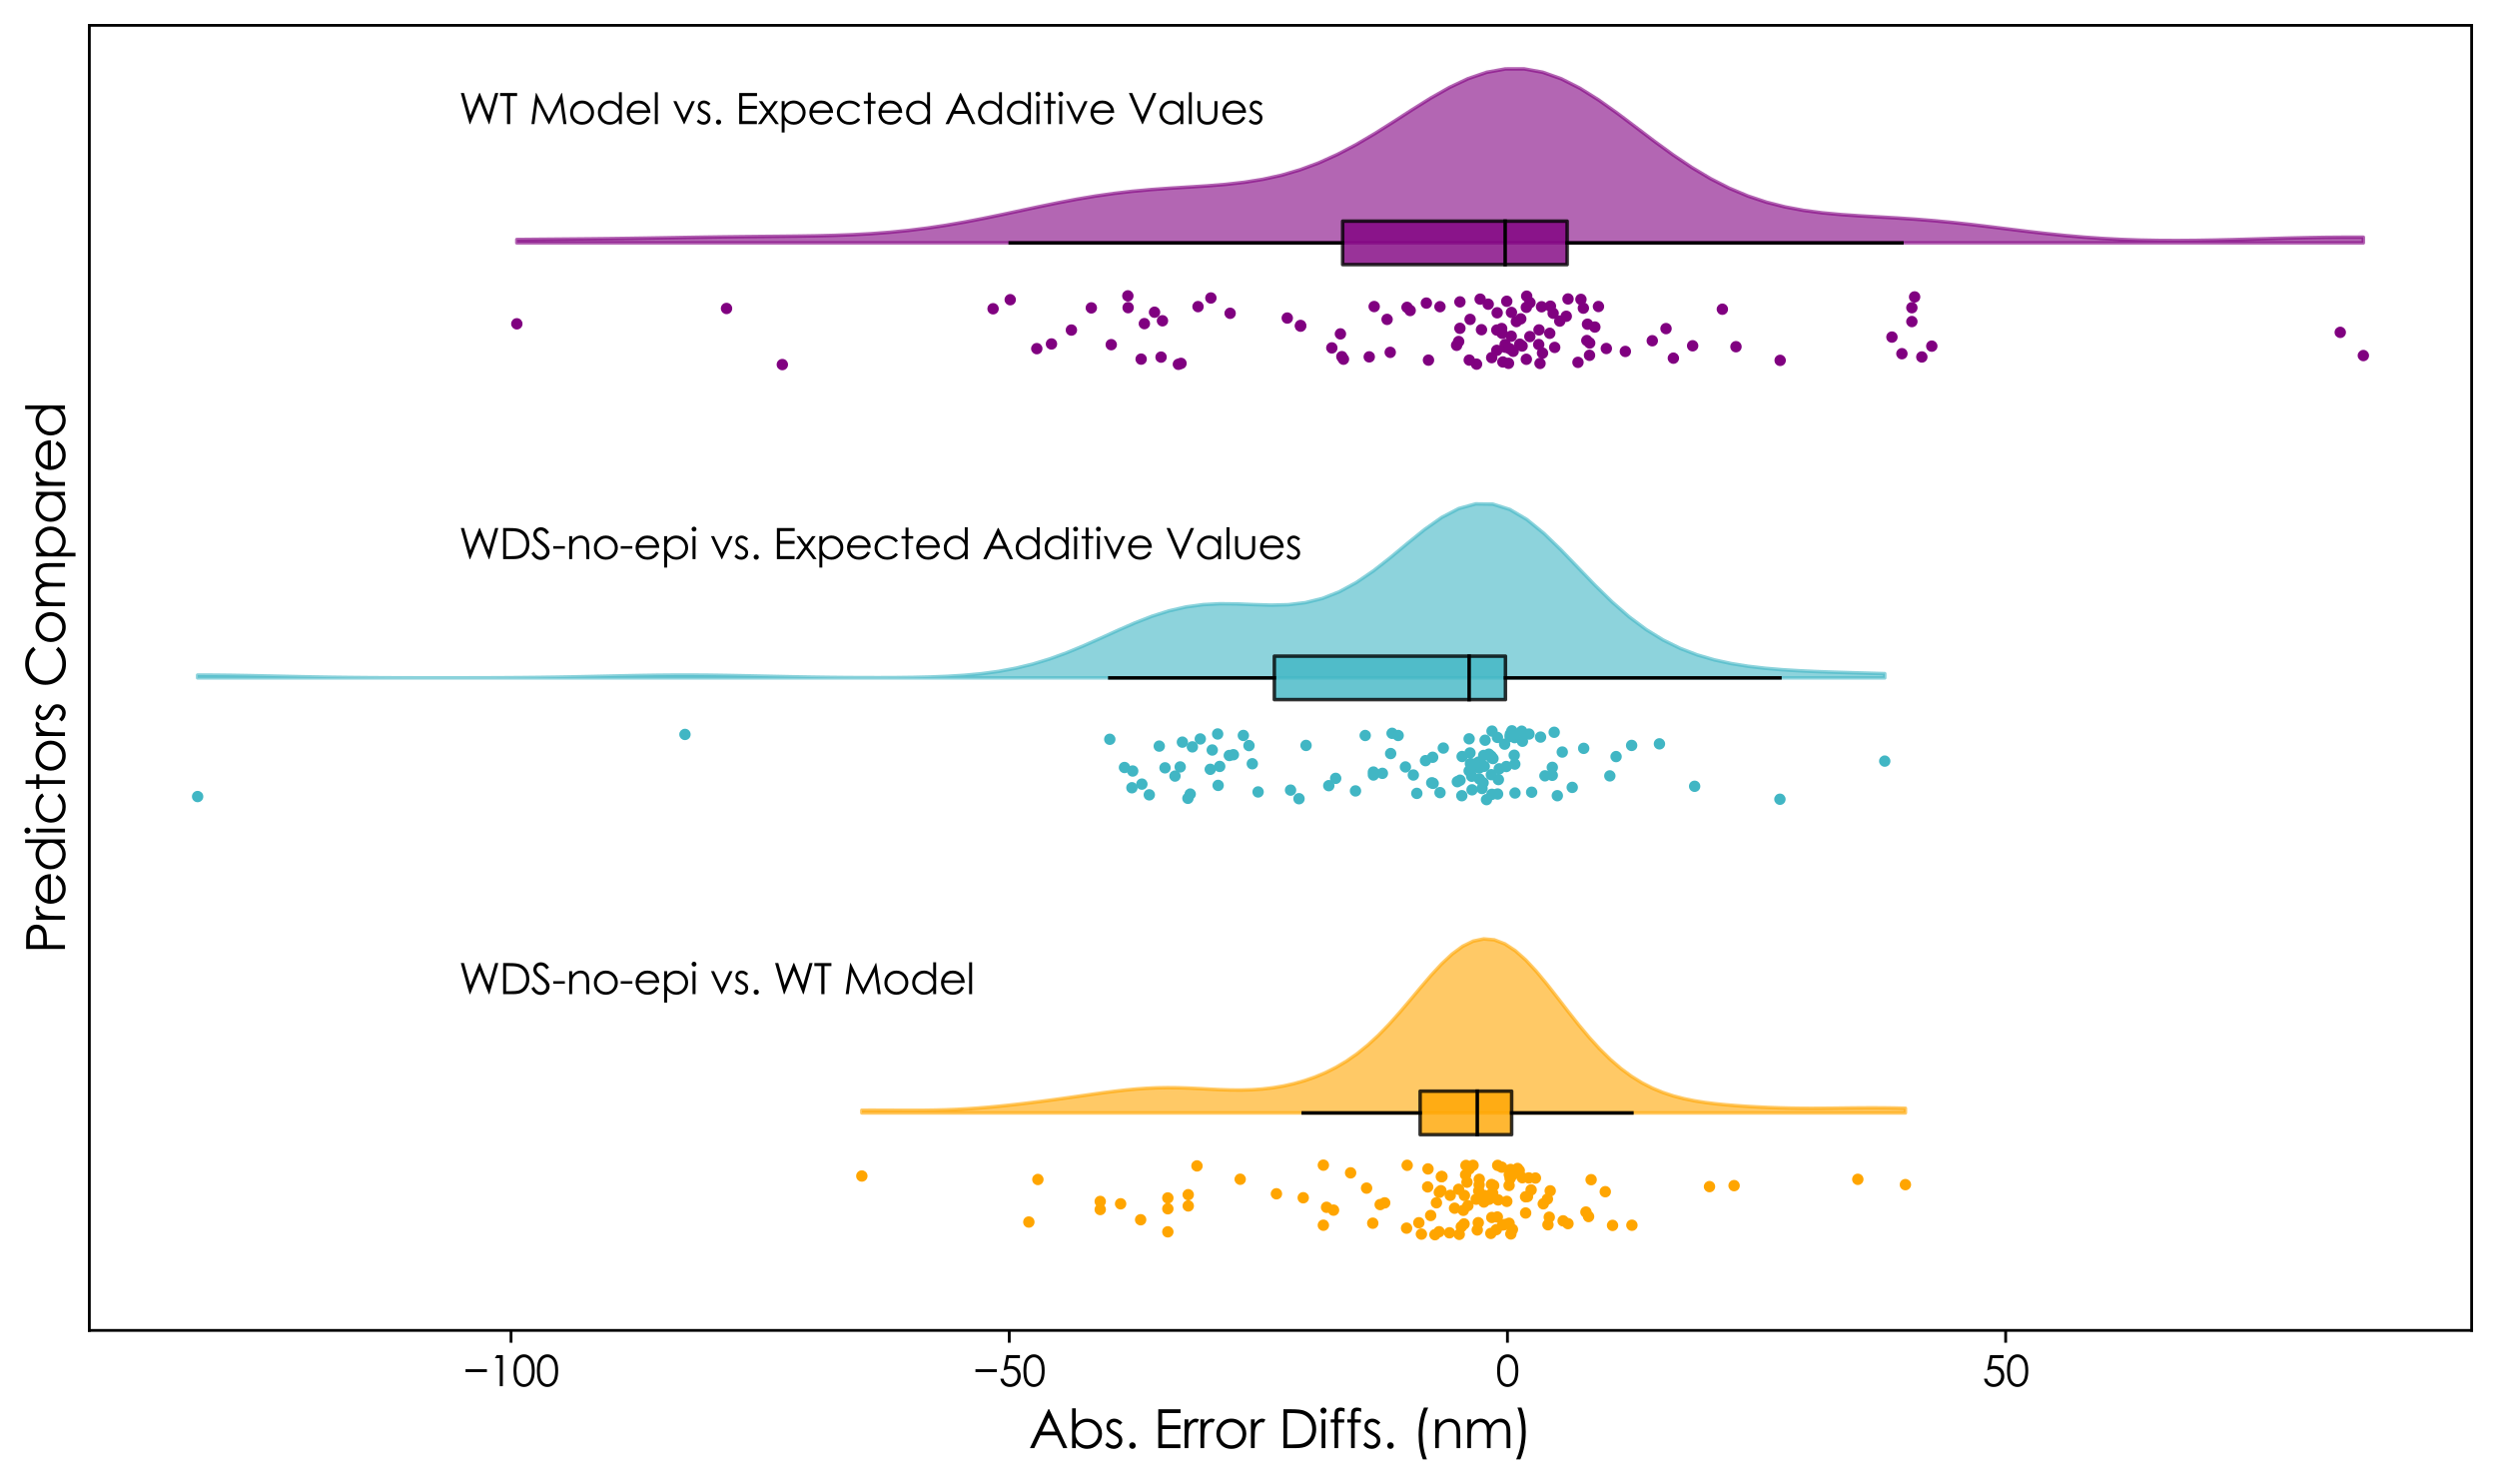 <?xml version="1.0" encoding="utf-8" standalone="no"?>
<!DOCTYPE svg PUBLIC "-//W3C//DTD SVG 1.1//EN"
  "http://www.w3.org/Graphics/SVG/1.1/DTD/svg11.dtd">
<svg xmlns:xlink="http://www.w3.org/1999/xlink" width="708.966pt" height="421.539pt" viewBox="0 0 708.966 421.539" xmlns="http://www.w3.org/2000/svg" version="1.1">
 <defs>
  <style type="text/css">*{stroke-linejoin: round; stroke-linecap: butt}</style>
 </defs>
 <g id="figure_1">
  <g id="patch_1">
   <path d="M 0 421.539 
L 708.966 421.539 
L 708.966 0 
L 0 0 
z
" style="fill: #ffffff"/>
  </g>
  <g id="axes_1">
   <g id="patch_2">
    <path d="M 25.366 377.8 
L 701.766 377.8 
L 701.766 7.2 
L 25.366 7.2 
z
" style="fill: #ffffff"/>
   </g>
   <g id="PolyCollection_1">
    <defs>
     <path id="m9417d78ee0" d="M 244.697 -106.283 
L 244.697 -105.506 
L 247.69 -105.506 
L 250.683 -105.506 
L 253.676 -105.506 
L 256.669 -105.506 
L 259.662 -105.506 
L 262.655 -105.506 
L 265.648 -105.506 
L 268.641 -105.506 
L 271.633 -105.506 
L 274.626 -105.506 
L 277.619 -105.506 
L 280.612 -105.506 
L 283.605 -105.506 
L 286.598 -105.506 
L 289.591 -105.506 
L 292.584 -105.506 
L 295.577 -105.506 
L 298.57 -105.506 
L 301.562 -105.506 
L 304.555 -105.506 
L 307.548 -105.506 
L 310.541 -105.506 
L 313.534 -105.506 
L 316.527 -105.506 
L 319.52 -105.506 
L 322.513 -105.506 
L 325.506 -105.506 
L 328.499 -105.506 
L 331.491 -105.506 
L 334.484 -105.506 
L 337.477 -105.506 
L 340.47 -105.506 
L 343.463 -105.506 
L 346.456 -105.506 
L 349.449 -105.506 
L 352.442 -105.506 
L 355.435 -105.506 
L 358.428 -105.506 
L 361.42 -105.506 
L 364.413 -105.506 
L 367.406 -105.506 
L 370.399 -105.506 
L 373.392 -105.506 
L 376.385 -105.506 
L 379.378 -105.506 
L 382.371 -105.506 
L 385.364 -105.506 
L 388.357 -105.506 
L 391.35 -105.506 
L 394.342 -105.506 
L 397.335 -105.506 
L 400.328 -105.506 
L 403.321 -105.506 
L 406.314 -105.506 
L 409.307 -105.506 
L 412.3 -105.506 
L 415.293 -105.506 
L 418.286 -105.506 
L 421.279 -105.506 
L 424.271 -105.506 
L 427.264 -105.506 
L 430.257 -105.506 
L 433.25 -105.506 
L 436.243 -105.506 
L 439.236 -105.506 
L 442.229 -105.506 
L 445.222 -105.506 
L 448.215 -105.506 
L 451.208 -105.506 
L 454.2 -105.506 
L 457.193 -105.506 
L 460.186 -105.506 
L 463.179 -105.506 
L 466.172 -105.506 
L 469.165 -105.506 
L 472.158 -105.506 
L 475.151 -105.506 
L 478.144 -105.506 
L 481.137 -105.506 
L 484.129 -105.506 
L 487.122 -105.506 
L 490.115 -105.506 
L 493.108 -105.506 
L 496.101 -105.506 
L 499.094 -105.506 
L 502.087 -105.506 
L 505.08 -105.506 
L 508.073 -105.506 
L 511.066 -105.506 
L 514.058 -105.506 
L 517.051 -105.506 
L 520.044 -105.506 
L 523.037 -105.506 
L 526.03 -105.506 
L 529.023 -105.506 
L 532.016 -105.506 
L 535.009 -105.506 
L 538.002 -105.506 
L 540.995 -105.506 
L 540.995 -106.822 
L 540.995 -106.822 
L 538.002 -106.894 
L 535.009 -106.937 
L 532.016 -106.954 
L 529.023 -106.946 
L 526.03 -106.92 
L 523.037 -106.884 
L 520.044 -106.849 
L 517.051 -106.822 
L 514.058 -106.814 
L 511.066 -106.831 
L 508.073 -106.877 
L 505.08 -106.954 
L 502.087 -107.061 
L 499.094 -107.198 
L 496.101 -107.365 
L 493.108 -107.565 
L 490.115 -107.806 
L 487.122 -108.101 
L 484.129 -108.471 
L 481.137 -108.941 
L 478.144 -109.545 
L 475.151 -110.32 
L 472.158 -111.305 
L 469.165 -112.541 
L 466.172 -114.069 
L 463.179 -115.924 
L 460.186 -118.133 
L 457.193 -120.713 
L 454.2 -123.661 
L 451.208 -126.953 
L 448.215 -130.536 
L 445.222 -134.327 
L 442.229 -138.21 
L 439.236 -142.041 
L 436.243 -145.657 
L 433.25 -148.883 
L 430.257 -151.55 
L 427.264 -153.512 
L 424.271 -154.656 
L 421.279 -154.919 
L 418.286 -154.293 
L 415.293 -152.828 
L 412.3 -150.621 
L 409.307 -147.814 
L 406.314 -144.573 
L 403.321 -141.073 
L 400.328 -137.484 
L 397.335 -133.957 
L 394.342 -130.611 
L 391.35 -127.532 
L 388.357 -124.77 
L 385.364 -122.346 
L 382.371 -120.254 
L 379.378 -118.471 
L 376.385 -116.967 
L 373.392 -115.709 
L 370.399 -114.669 
L 367.406 -113.824 
L 364.413 -113.155 
L 361.42 -112.65 
L 358.428 -112.299 
L 355.435 -112.088 
L 352.442 -112.003 
L 349.449 -112.021 
L 346.456 -112.117 
L 343.463 -112.259 
L 340.47 -112.417 
L 337.477 -112.557 
L 334.484 -112.652 
L 331.491 -112.682 
L 328.499 -112.633 
L 325.506 -112.5 
L 322.513 -112.287 
L 319.52 -112.002 
L 316.527 -111.659 
L 313.534 -111.274 
L 310.541 -110.863 
L 307.548 -110.438 
L 304.555 -110.011 
L 301.562 -109.59 
L 298.57 -109.18 
L 295.577 -108.785 
L 292.584 -108.408 
L 289.591 -108.049 
L 286.598 -107.714 
L 283.605 -107.404 
L 280.612 -107.125 
L 277.619 -106.881 
L 274.626 -106.677 
L 271.633 -106.514 
L 268.641 -106.394 
L 265.648 -106.313 
L 262.655 -106.268 
L 259.662 -106.252 
L 256.669 -106.254 
L 253.676 -106.268 
L 250.683 -106.282 
L 247.69 -106.289 
L 244.697 -106.283 
z
" style="stroke: #ffa500; stroke-opacity: 0.6"/>
    </defs>
    <g clip-path="url(#p868abaea95)">
     <use xlink:href="#m9417d78ee0" x="0" y="421.539" style="fill: #ffa500; fill-opacity: 0.6; stroke: #ffa500; stroke-opacity: 0.6"/>
    </g>
   </g>
   <g id="PolyCollection_2">
    <defs>
     <path id="m1ee55d4a2a" d="M 56.111 -229.852 
L 56.111 -229.039 
L 60.95 -229.039 
L 65.788 -229.039 
L 70.627 -229.039 
L 75.465 -229.039 
L 80.304 -229.039 
L 85.143 -229.039 
L 89.981 -229.039 
L 94.82 -229.039 
L 99.658 -229.039 
L 104.497 -229.039 
L 109.335 -229.039 
L 114.174 -229.039 
L 119.013 -229.039 
L 123.851 -229.039 
L 128.69 -229.039 
L 133.528 -229.039 
L 138.367 -229.039 
L 143.205 -229.039 
L 148.044 -229.039 
L 152.883 -229.039 
L 157.721 -229.039 
L 162.56 -229.039 
L 167.398 -229.039 
L 172.237 -229.039 
L 177.075 -229.039 
L 181.914 -229.039 
L 186.753 -229.039 
L 191.591 -229.039 
L 196.43 -229.039 
L 201.268 -229.039 
L 206.107 -229.039 
L 210.945 -229.039 
L 215.784 -229.039 
L 220.623 -229.039 
L 225.461 -229.039 
L 230.3 -229.039 
L 235.138 -229.039 
L 239.977 -229.039 
L 244.815 -229.039 
L 249.654 -229.039 
L 254.493 -229.039 
L 259.331 -229.039 
L 264.17 -229.039 
L 269.008 -229.039 
L 273.847 -229.039 
L 278.685 -229.039 
L 283.524 -229.039 
L 288.363 -229.039 
L 293.201 -229.039 
L 298.04 -229.039 
L 302.878 -229.039 
L 307.717 -229.039 
L 312.555 -229.039 
L 317.394 -229.039 
L 322.233 -229.039 
L 327.071 -229.039 
L 331.91 -229.039 
L 336.748 -229.039 
L 341.587 -229.039 
L 346.425 -229.039 
L 351.264 -229.039 
L 356.103 -229.039 
L 360.941 -229.039 
L 365.78 -229.039 
L 370.618 -229.039 
L 375.457 -229.039 
L 380.295 -229.039 
L 385.134 -229.039 
L 389.973 -229.039 
L 394.811 -229.039 
L 399.65 -229.039 
L 404.488 -229.039 
L 409.327 -229.039 
L 414.165 -229.039 
L 419.004 -229.039 
L 423.843 -229.039 
L 428.681 -229.039 
L 433.52 -229.039 
L 438.358 -229.039 
L 443.197 -229.039 
L 448.035 -229.039 
L 452.874 -229.039 
L 457.713 -229.039 
L 462.551 -229.039 
L 467.39 -229.039 
L 472.228 -229.039 
L 477.067 -229.039 
L 481.905 -229.039 
L 486.744 -229.039 
L 491.583 -229.039 
L 496.421 -229.039 
L 501.26 -229.039 
L 506.098 -229.039 
L 510.937 -229.039 
L 515.775 -229.039 
L 520.614 -229.039 
L 525.453 -229.039 
L 530.291 -229.039 
L 535.13 -229.039 
L 535.13 -230.256 
L 535.13 -230.256 
L 530.291 -230.39 
L 525.453 -230.524 
L 520.614 -230.669 
L 515.775 -230.841 
L 510.937 -231.063 
L 506.098 -231.36 
L 501.26 -231.769 
L 496.421 -232.333 
L 491.583 -233.107 
L 486.744 -234.159 
L 481.905 -235.565 
L 477.067 -237.415 
L 472.228 -239.793 
L 467.39 -242.772 
L 462.551 -246.386 
L 457.713 -250.609 
L 452.874 -255.336 
L 448.035 -260.362 
L 443.197 -265.394 
L 438.358 -270.072 
L 433.52 -274.011 
L 428.681 -276.866 
L 423.843 -278.384 
L 419.004 -278.452 
L 414.165 -277.121 
L 409.327 -274.592 
L 404.488 -271.181 
L 399.65 -267.27 
L 394.811 -263.245 
L 389.973 -259.448 
L 385.134 -256.145 
L 380.295 -253.505 
L 375.457 -251.599 
L 370.618 -250.407 
L 365.78 -249.829 
L 360.941 -249.708 
L 356.103 -249.85 
L 351.264 -250.045 
L 346.425 -250.098 
L 341.587 -249.848 
L 336.748 -249.189 
L 331.91 -248.08 
L 327.071 -246.542 
L 322.233 -244.658 
L 317.394 -242.545 
L 312.555 -240.342 
L 307.717 -238.184 
L 302.878 -236.185 
L 298.04 -234.427 
L 293.201 -232.956 
L 288.363 -231.783 
L 283.524 -230.889 
L 278.685 -230.24 
L 273.847 -229.789 
L 269.008 -229.49 
L 264.17 -229.303 
L 259.331 -229.193 
L 254.493 -229.136 
L 249.654 -229.116 
L 244.815 -229.122 
L 239.977 -229.15 
L 235.138 -229.198 
L 230.3 -229.266 
L 225.461 -229.351 
L 220.623 -229.45 
L 215.784 -229.555 
L 210.945 -229.659 
L 206.107 -229.749 
L 201.268 -229.816 
L 196.43 -229.849 
L 191.591 -229.846 
L 186.753 -229.805 
L 181.914 -229.733 
L 177.075 -229.64 
L 172.237 -229.535 
L 167.398 -229.429 
L 162.56 -229.332 
L 157.721 -229.249 
L 152.883 -229.183 
L 148.044 -229.133 
L 143.205 -229.098 
L 138.367 -229.075 
L 133.528 -229.061 
L 128.69 -229.054 
L 123.851 -229.053 
L 119.013 -229.057 
L 114.174 -229.068 
L 109.335 -229.087 
L 104.497 -229.117 
L 99.658 -229.161 
L 94.82 -229.22 
L 89.981 -229.297 
L 85.143 -229.389 
L 80.304 -229.492 
L 75.465 -229.598 
L 70.627 -229.698 
L 65.788 -229.78 
L 60.95 -229.834 
L 56.111 -229.852 
z
" style="stroke: #41b6c4; stroke-opacity: 0.6"/>
    </defs>
    <g clip-path="url(#p868abaea95)">
     <use xlink:href="#m1ee55d4a2a" x="0" y="421.539" style="fill: #41b6c4; fill-opacity: 0.6; stroke: #41b6c4; stroke-opacity: 0.6"/>
    </g>
   </g>
   <g id="PolyCollection_3">
    <defs>
     <path id="m7756cc8432" d="M 146.743 -353.534 
L 146.743 -352.572 
L 152.039 -352.572 
L 157.335 -352.572 
L 162.631 -352.572 
L 167.926 -352.572 
L 173.222 -352.572 
L 178.518 -352.572 
L 183.813 -352.572 
L 189.109 -352.572 
L 194.405 -352.572 
L 199.701 -352.572 
L 204.996 -352.572 
L 210.292 -352.572 
L 215.588 -352.572 
L 220.884 -352.572 
L 226.179 -352.572 
L 231.475 -352.572 
L 236.771 -352.572 
L 242.066 -352.572 
L 247.362 -352.572 
L 252.658 -352.572 
L 257.954 -352.572 
L 263.249 -352.572 
L 268.545 -352.572 
L 273.841 -352.572 
L 279.137 -352.572 
L 284.432 -352.572 
L 289.728 -352.572 
L 295.024 -352.572 
L 300.319 -352.572 
L 305.615 -352.572 
L 310.911 -352.572 
L 316.207 -352.572 
L 321.502 -352.572 
L 326.798 -352.572 
L 332.094 -352.572 
L 337.39 -352.572 
L 342.685 -352.572 
L 347.981 -352.572 
L 353.277 -352.572 
L 358.572 -352.572 
L 363.868 -352.572 
L 369.164 -352.572 
L 374.46 -352.572 
L 379.755 -352.572 
L 385.051 -352.572 
L 390.347 -352.572 
L 395.642 -352.572 
L 400.938 -352.572 
L 406.234 -352.572 
L 411.53 -352.572 
L 416.825 -352.572 
L 422.121 -352.572 
L 427.417 -352.572 
L 432.713 -352.572 
L 438.008 -352.572 
L 443.304 -352.572 
L 448.6 -352.572 
L 453.895 -352.572 
L 459.191 -352.572 
L 464.487 -352.572 
L 469.783 -352.572 
L 475.078 -352.572 
L 480.374 -352.572 
L 485.67 -352.572 
L 490.966 -352.572 
L 496.261 -352.572 
L 501.557 -352.572 
L 506.853 -352.572 
L 512.148 -352.572 
L 517.444 -352.572 
L 522.74 -352.572 
L 528.036 -352.572 
L 533.331 -352.572 
L 538.627 -352.572 
L 543.923 -352.572 
L 549.218 -352.572 
L 554.514 -352.572 
L 559.81 -352.572 
L 565.106 -352.572 
L 570.401 -352.572 
L 575.697 -352.572 
L 580.993 -352.572 
L 586.289 -352.572 
L 591.584 -352.572 
L 596.88 -352.572 
L 602.176 -352.572 
L 607.471 -352.572 
L 612.767 -352.572 
L 618.063 -352.572 
L 623.359 -352.572 
L 628.654 -352.572 
L 633.95 -352.572 
L 639.246 -352.572 
L 644.542 -352.572 
L 649.837 -352.572 
L 655.133 -352.572 
L 660.429 -352.572 
L 665.724 -352.572 
L 671.02 -352.572 
L 671.02 -354.18 
L 671.02 -354.18 
L 665.724 -354.187 
L 660.429 -354.145 
L 655.133 -354.059 
L 649.837 -353.939 
L 644.542 -353.795 
L 639.246 -353.642 
L 633.95 -353.496 
L 628.654 -353.372 
L 623.359 -353.284 
L 618.063 -353.246 
L 612.767 -353.272 
L 607.471 -353.372 
L 602.176 -353.557 
L 596.88 -353.834 
L 591.584 -354.206 
L 586.289 -354.669 
L 580.993 -355.215 
L 575.697 -355.826 
L 570.401 -356.476 
L 565.106 -357.135 
L 559.81 -357.771 
L 554.514 -358.355 
L 549.218 -358.864 
L 543.923 -359.29 
L 538.627 -359.642 
L 533.331 -359.947 
L 528.036 -360.249 
L 522.74 -360.608 
L 517.444 -361.098 
L 512.148 -361.796 
L 506.853 -362.781 
L 501.557 -364.126 
L 496.261 -365.89 
L 490.966 -368.116 
L 485.67 -370.818 
L 480.374 -373.976 
L 475.078 -377.535 
L 469.783 -381.392 
L 464.487 -385.406 
L 459.191 -389.397 
L 453.895 -393.159 
L 448.6 -396.481 
L 443.304 -399.161 
L 438.008 -401.033 
L 432.713 -401.986 
L 427.417 -401.971 
L 422.121 -401.015 
L 416.825 -399.212 
L 411.53 -396.71 
L 406.234 -393.699 
L 400.938 -390.381 
L 395.642 -386.959 
L 390.347 -383.613 
L 385.051 -380.491 
L 379.755 -377.7 
L 374.46 -375.308 
L 369.164 -373.341 
L 363.868 -371.792 
L 358.572 -370.625 
L 353.277 -369.78 
L 347.981 -369.186 
L 342.685 -368.76 
L 337.39 -368.42 
L 332.094 -368.092 
L 326.798 -367.709 
L 321.502 -367.224 
L 316.207 -366.607 
L 310.911 -365.848 
L 305.615 -364.952 
L 300.319 -363.943 
L 295.024 -362.854 
L 289.728 -361.722 
L 284.432 -360.59 
L 279.137 -359.498 
L 273.841 -358.48 
L 268.545 -357.565 
L 263.249 -356.772 
L 257.954 -356.112 
L 252.658 -355.585 
L 247.362 -355.185 
L 242.066 -354.898 
L 236.771 -354.702 
L 231.475 -354.575 
L 226.179 -354.494 
L 220.884 -354.439 
L 215.588 -354.39 
L 210.292 -354.337 
L 204.996 -354.273 
L 199.701 -354.197 
L 194.405 -354.111 
L 189.109 -354.021 
L 183.813 -353.933 
L 178.518 -353.853 
L 173.222 -353.784 
L 167.926 -353.725 
L 162.631 -353.676 
L 157.335 -353.63 
L 152.039 -353.585 
L 146.743 -353.534 
z
" style="stroke: #800080; stroke-opacity: 0.6"/>
    </defs>
    <g clip-path="url(#p868abaea95)">
     <use xlink:href="#m7756cc8432" x="0" y="421.539" style="fill: #800080; fill-opacity: 0.6; stroke: #800080; stroke-opacity: 0.6"/>
    </g>
   </g>
   <g id="PathCollection_1">
    <defs>
     <path id="m0f58d7cad2" d="M 0 1.118 
C 0.297 1.118 0.581 1 0.791 0.791 
C 1 0.581 1.118 0.297 1.118 0 
C 1.118 -0.297 1 -0.581 0.791 -0.791 
C 0.581 -1 0.297 -1.118 0 -1.118 
C -0.297 -1.118 -0.581 -1 -0.791 -0.791 
C -1 -0.581 -1.118 -0.297 -1.118 0 
C -1.118 0.297 -1 0.581 -0.791 0.791 
C -0.581 1 -0.297 1.118 0 1.118 
z
" style="stroke: #ffa500"/>
    </defs>
    <g clip-path="url(#p868abaea95)">
     <use xlink:href="#m0f58d7cad2" x="405.452" y="331.936" style="fill: #ffa500; stroke: #ffa500"/>
     <use xlink:href="#m0f58d7cad2" x="402.854" y="347.224" style="fill: #ffa500; stroke: #ffa500"/>
     <use xlink:href="#m0f58d7cad2" x="428.477" y="336.631" style="fill: #ffa500; stroke: #ffa500"/>
     <use xlink:href="#m0f58d7cad2" x="418.244" y="330.92" style="fill: #ffa500; stroke: #ffa500"/>
     <use xlink:href="#m0f58d7cad2" x="428.474" y="347.37" style="fill: #ffa500; stroke: #ffa500"/>
     <use xlink:href="#m0f58d7cad2" x="421.311" y="341.337" style="fill: #ffa500; stroke: #ffa500"/>
     <use xlink:href="#m0f58d7cad2" x="416.234" y="330.948" style="fill: #ffa500; stroke: #ffa500"/>
     <use xlink:href="#m0f58d7cad2" x="415.784" y="339.471" style="fill: #ffa500; stroke: #ffa500"/>
     <use xlink:href="#m0f58d7cad2" x="407.422" y="350.62" style="fill: #ffa500; stroke: #ffa500"/>
     <use xlink:href="#m0f58d7cad2" x="427.271" y="347.72" style="fill: #ffa500; stroke: #ffa500"/>
     <use xlink:href="#m0f58d7cad2" x="420.006" y="334.881" style="fill: #ffa500; stroke: #ffa500"/>
     <use xlink:href="#m0f58d7cad2" x="426.386" y="331.439" style="fill: #ffa500; stroke: #ffa500"/>
     <use xlink:href="#m0f58d7cad2" x="362.414" y="339" style="fill: #ffa500; stroke: #ffa500"/>
     <use xlink:href="#m0f58d7cad2" x="423.297" y="350.251" style="fill: #ffa500; stroke: #ffa500"/>
     <use xlink:href="#m0f58d7cad2" x="419.972" y="336.472" style="fill: #ffa500; stroke: #ffa500"/>
     <use xlink:href="#m0f58d7cad2" x="407.846" y="341.553" style="fill: #ffa500; stroke: #ffa500"/>
     <use xlink:href="#m0f58d7cad2" x="414.9" y="348.366" style="fill: #ffa500; stroke: #ffa500"/>
     <use xlink:href="#m0f58d7cad2" x="378.625" y="343.642" style="fill: #ffa500; stroke: #ffa500"/>
     <use xlink:href="#m0f58d7cad2" x="415.483" y="343.693" style="fill: #ffa500; stroke: #ffa500"/>
     <use xlink:href="#m0f58d7cad2" x="428.529" y="333.534" style="fill: #ffa500; stroke: #ffa500"/>
     <use xlink:href="#m0f58d7cad2" x="414.151" y="337.723" style="fill: #ffa500; stroke: #ffa500"/>
     <use xlink:href="#m0f58d7cad2" x="425.242" y="330.934" style="fill: #ffa500; stroke: #ffa500"/>
     <use xlink:href="#m0f58d7cad2" x="433.696" y="339.773" style="fill: #ffa500; stroke: #ffa500"/>
     <use xlink:href="#m0f58d7cad2" x="409.414" y="334.102" style="fill: #ffa500; stroke: #ffa500"/>
     <use xlink:href="#m0f58d7cad2" x="318.17" y="341.841" style="fill: #ffa500; stroke: #ffa500"/>
     <use xlink:href="#m0f58d7cad2" x="337.364" y="339.256" style="fill: #ffa500; stroke: #ffa500"/>
     <use xlink:href="#m0f58d7cad2" x="399.536" y="330.911" style="fill: #ffa500; stroke: #ffa500"/>
     <use xlink:href="#m0f58d7cad2" x="427.826" y="341.153" style="fill: #ffa500; stroke: #ffa500"/>
     <use xlink:href="#m0f58d7cad2" x="457.845" y="347.974" style="fill: #ffa500; stroke: #ffa500"/>
     <use xlink:href="#m0f58d7cad2" x="445.193" y="347.474" style="fill: #ffa500; stroke: #ffa500"/>
     <use xlink:href="#m0f58d7cad2" x="419.125" y="340.537" style="fill: #ffa500; stroke: #ffa500"/>
     <use xlink:href="#m0f58d7cad2" x="428.764" y="334.647" style="fill: #ffa500; stroke: #ffa500"/>
     <use xlink:href="#m0f58d7cad2" x="312.386" y="343.467" style="fill: #ffa500; stroke: #ffa500"/>
     <use xlink:href="#m0f58d7cad2" x="312.386" y="341.17" style="fill: #ffa500; stroke: #ffa500"/>
     <use xlink:href="#m0f58d7cad2" x="331.58" y="343.254" style="fill: #ffa500; stroke: #ffa500"/>
     <use xlink:href="#m0f58d7cad2" x="383.474" y="333.053" style="fill: #ffa500; stroke: #ffa500"/>
     <use xlink:href="#m0f58d7cad2" x="411.765" y="339.439" style="fill: #ffa500; stroke: #ffa500"/>
     <use xlink:href="#m0f58d7cad2" x="451.764" y="334.995" style="fill: #ffa500; stroke: #ffa500"/>
     <use xlink:href="#m0f58d7cad2" x="423.473" y="336.364" style="fill: #ffa500; stroke: #ffa500"/>
     <use xlink:href="#m0f58d7cad2" x="439.354" y="340.488" style="fill: #ffa500; stroke: #ffa500"/>
     <use xlink:href="#m0f58d7cad2" x="433.175" y="344.453" style="fill: #ffa500; stroke: #ffa500"/>
     <use xlink:href="#m0f58d7cad2" x="424.097" y="336.669" style="fill: #ffa500; stroke: #ffa500"/>
     <use xlink:href="#m0f58d7cad2" x="426.649" y="347.854" style="fill: #ffa500; stroke: #ffa500"/>
     <use xlink:href="#m0f58d7cad2" x="393.153" y="341.573" style="fill: #ffa500; stroke: #ffa500"/>
     <use xlink:href="#m0f58d7cad2" x="376.653" y="342.839" style="fill: #ffa500; stroke: #ffa500"/>
     <use xlink:href="#m0f58d7cad2" x="433.152" y="339.844" style="fill: #ffa500; stroke: #ffa500"/>
     <use xlink:href="#m0f58d7cad2" x="455.785" y="338.408" style="fill: #ffa500; stroke: #ffa500"/>
     <use xlink:href="#m0f58d7cad2" x="419.849" y="338.17" style="fill: #ffa500; stroke: #ffa500"/>
     <use xlink:href="#m0f58d7cad2" x="428.9" y="332.091" style="fill: #ffa500; stroke: #ffa500"/>
     <use xlink:href="#m0f58d7cad2" x="331.58" y="340.179" style="fill: #ffa500; stroke: #ffa500"/>
     <use xlink:href="#m0f58d7cad2" x="331.58" y="349.801" style="fill: #ffa500; stroke: #ffa500"/>
     <use xlink:href="#m0f58d7cad2" x="375.74" y="330.871" style="fill: #ffa500; stroke: #ffa500"/>
     <use xlink:href="#m0f58d7cad2" x="375.74" y="347.924" style="fill: #ffa500; stroke: #ffa500"/>
     <use xlink:href="#m0f58d7cad2" x="451.039" y="345.468" style="fill: #ffa500; stroke: #ffa500"/>
     <use xlink:href="#m0f58d7cad2" x="434.065" y="334.488" style="fill: #ffa500; stroke: #ffa500"/>
     <use xlink:href="#m0f58d7cad2" x="423.373" y="339.134" style="fill: #ffa500; stroke: #ffa500"/>
     <use xlink:href="#m0f58d7cad2" x="391.873" y="342.06" style="fill: #ffa500; stroke: #ffa500"/>
     <use xlink:href="#m0f58d7cad2" x="434.728" y="337.888" style="fill: #ffa500; stroke: #ffa500"/>
     <use xlink:href="#m0f58d7cad2" x="425.141" y="345.588" style="fill: #ffa500; stroke: #ffa500"/>
     <use xlink:href="#m0f58d7cad2" x="431.36" y="332.408" style="fill: #ffa500; stroke: #ffa500"/>
     <use xlink:href="#m0f58d7cad2" x="438.179" y="341.847" style="fill: #ffa500; stroke: #ffa500"/>
     <use xlink:href="#m0f58d7cad2" x="403.577" y="350.449" style="fill: #ffa500; stroke: #ffa500"/>
     <use xlink:href="#m0f58d7cad2" x="414.322" y="350.522" style="fill: #ffa500; stroke: #ffa500"/>
     <use xlink:href="#m0f58d7cad2" x="412.991" y="343.092" style="fill: #ffa500; stroke: #ffa500"/>
     <use xlink:href="#m0f58d7cad2" x="408.662" y="338.583" style="fill: #ffa500; stroke: #ffa500"/>
     <use xlink:href="#m0f58d7cad2" x="370.024" y="340.126" style="fill: #ffa500; stroke: #ffa500"/>
     <use xlink:href="#m0f58d7cad2" x="244.697" y="333.951" style="fill: #ffa500; stroke: #ffa500"/>
     <use xlink:href="#m0f58d7cad2" x="294.683" y="334.937" style="fill: #ffa500; stroke: #ffa500"/>
     <use xlink:href="#m0f58d7cad2" x="540.995" y="336.398" style="fill: #ffa500; stroke: #ffa500"/>
     <use xlink:href="#m0f58d7cad2" x="337.375" y="342.447" style="fill: #ffa500; stroke: #ffa500"/>
     <use xlink:href="#m0f58d7cad2" x="292.117" y="347.021" style="fill: #ffa500; stroke: #ffa500"/>
     <use xlink:href="#m0f58d7cad2" x="425.378" y="340.743" style="fill: #ffa500; stroke: #ffa500"/>
     <use xlink:href="#m0f58d7cad2" x="424.838" y="349.176" style="fill: #ffa500; stroke: #ffa500"/>
     <use xlink:href="#m0f58d7cad2" x="389.764" y="347.351" style="fill: #ffa500; stroke: #ffa500"/>
     <use xlink:href="#m0f58d7cad2" x="419.724" y="347.202" style="fill: #ffa500; stroke: #ffa500"/>
     <use xlink:href="#m0f58d7cad2" x="430.896" y="331.812" style="fill: #ffa500; stroke: #ffa500"/>
     <use xlink:href="#m0f58d7cad2" x="421.504" y="339.499" style="fill: #ffa500; stroke: #ffa500"/>
     <use xlink:href="#m0f58d7cad2" x="405.357" y="337.044" style="fill: #ffa500; stroke: #ffa500"/>
     <use xlink:href="#m0f58d7cad2" x="423.562" y="345.726" style="fill: #ffa500; stroke: #ffa500"/>
     <use xlink:href="#m0f58d7cad2" x="492.355" y="336.682" style="fill: #ffa500; stroke: #ffa500"/>
     <use xlink:href="#m0f58d7cad2" x="432.217" y="334.438" style="fill: #ffa500; stroke: #ffa500"/>
     <use xlink:href="#m0f58d7cad2" x="417.139" y="331.955" style="fill: #ffa500; stroke: #ffa500"/>
     <use xlink:href="#m0f58d7cad2" x="485.372" y="336.963" style="fill: #ffa500; stroke: #ffa500"/>
     <use xlink:href="#m0f58d7cad2" x="443.815" y="346.684" style="fill: #ffa500; stroke: #ffa500"/>
     <use xlink:href="#m0f58d7cad2" x="450.294" y="344.185" style="fill: #ffa500; stroke: #ffa500"/>
     <use xlink:href="#m0f58d7cad2" x="352.126" y="334.867" style="fill: #ffa500; stroke: #ffa500"/>
     <use xlink:href="#m0f58d7cad2" x="463.343" y="347.927" style="fill: #ffa500; stroke: #ffa500"/>
     <use xlink:href="#m0f58d7cad2" x="440.148" y="338.162" style="fill: #ffa500; stroke: #ffa500"/>
     <use xlink:href="#m0f58d7cad2" x="416.519" y="335.703" style="fill: #ffa500; stroke: #ffa500"/>
     <use xlink:href="#m0f58d7cad2" x="527.483" y="334.89" style="fill: #ffa500; stroke: #ffa500"/>
     <use xlink:href="#m0f58d7cad2" x="416.775" y="342.349" style="fill: #ffa500; stroke: #ffa500"/>
     <use xlink:href="#m0f58d7cad2" x="439.514" y="347.793" style="fill: #ffa500; stroke: #ffa500"/>
     <use xlink:href="#m0f58d7cad2" x="409.114" y="338.123" style="fill: #ffa500; stroke: #ffa500"/>
     <use xlink:href="#m0f58d7cad2" x="408.591" y="349.773" style="fill: #ffa500; stroke: #ffa500"/>
     <use xlink:href="#m0f58d7cad2" x="423.813" y="338.86" style="fill: #ffa500; stroke: #ffa500"/>
     <use xlink:href="#m0f58d7cad2" x="339.853" y="331.082" style="fill: #ffa500; stroke: #ffa500"/>
     <use xlink:href="#m0f58d7cad2" x="323.859" y="346.373" style="fill: #ffa500; stroke: #ffa500"/>
     <use xlink:href="#m0f58d7cad2" x="399.367" y="348.757" style="fill: #ffa500; stroke: #ffa500"/>
     <use xlink:href="#m0f58d7cad2" x="411.553" y="350.076" style="fill: #ffa500; stroke: #ffa500"/>
     <use xlink:href="#m0f58d7cad2" x="409.238" y="334.135" style="fill: #ffa500; stroke: #ffa500"/>
     <use xlink:href="#m0f58d7cad2" x="435.949" y="334.532" style="fill: #ffa500; stroke: #ffa500"/>
     <use xlink:href="#m0f58d7cad2" x="388.013" y="337.39" style="fill: #ffa500; stroke: #ffa500"/>
     <use xlink:href="#m0f58d7cad2" x="422.804" y="340.552" style="fill: #ffa500; stroke: #ffa500"/>
     <use xlink:href="#m0f58d7cad2" x="428.978" y="350.404" style="fill: #ffa500; stroke: #ffa500"/>
     <use xlink:href="#m0f58d7cad2" x="429.421" y="349.12" style="fill: #ffa500; stroke: #ffa500"/>
     <use xlink:href="#m0f58d7cad2" x="416.134" y="333.605" style="fill: #ffa500; stroke: #ffa500"/>
     <use xlink:href="#m0f58d7cad2" x="415.691" y="347.552" style="fill: #ffa500; stroke: #ffa500"/>
     <use xlink:href="#m0f58d7cad2" x="439.88" y="345.643" style="fill: #ffa500; stroke: #ffa500"/>
     <use xlink:href="#m0f58d7cad2" x="406.208" y="345.162" style="fill: #ffa500; stroke: #ffa500"/>
     <use xlink:href="#m0f58d7cad2" x="419.439" y="349.273" style="fill: #ffa500; stroke: #ffa500"/>
     <use xlink:href="#m0f58d7cad2" x="429.457" y="333.599" style="fill: #ffa500; stroke: #ffa500"/>
    </g>
   </g>
   <g id="PathCollection_2">
    <defs>
     <path id="m6991bd9c01" d="M 0 1.118 
C 0.297 1.118 0.581 1 0.791 0.791 
C 1 0.581 1.118 0.297 1.118 0 
C 1.118 -0.297 1 -0.581 0.791 -0.791 
C 0.581 -1 0.297 -1.118 0 -1.118 
C -0.297 -1.118 -0.581 -1 -0.791 -0.791 
C -1 -0.581 -1.118 -0.297 -1.118 0 
C -1.118 0.297 -1 0.581 -0.791 0.791 
C -0.581 1 -0.297 1.118 0 1.118 
z
" style="stroke: #41b6c4"/>
    </defs>
    <g clip-path="url(#p868abaea95)">
     <use xlink:href="#m6991bd9c01" x="394.847" y="213.982" style="fill: #41b6c4; stroke: #41b6c4"/>
     <use xlink:href="#m6991bd9c01" x="417.71" y="218.365" style="fill: #41b6c4; stroke: #41b6c4"/>
     <use xlink:href="#m6991bd9c01" x="432.261" y="210.493" style="fill: #41b6c4; stroke: #41b6c4"/>
     <use xlink:href="#m6991bd9c01" x="463.268" y="211.676" style="fill: #41b6c4; stroke: #41b6c4"/>
     <use xlink:href="#m6991bd9c01" x="421.102" y="222.277" style="fill: #41b6c4; stroke: #41b6c4"/>
     <use xlink:href="#m6991bd9c01" x="427.672" y="217.667" style="fill: #41b6c4; stroke: #41b6c4"/>
     <use xlink:href="#m6991bd9c01" x="417.369" y="213.811" style="fill: #41b6c4; stroke: #41b6c4"/>
     <use xlink:href="#m6991bd9c01" x="415.135" y="214.822" style="fill: #41b6c4; stroke: #41b6c4"/>
     <use xlink:href="#m6991bd9c01" x="406.774" y="215.04" style="fill: #41b6c4; stroke: #41b6c4"/>
     <use xlink:href="#m6991bd9c01" x="413.777" y="221.977" style="fill: #41b6c4; stroke: #41b6c4"/>
     <use xlink:href="#m6991bd9c01" x="406.512" y="222.293" style="fill: #41b6c4; stroke: #41b6c4"/>
     <use xlink:href="#m6991bd9c01" x="423.468" y="215.156" style="fill: #41b6c4; stroke: #41b6c4"/>
     <use xlink:href="#m6991bd9c01" x="423.429" y="219.983" style="fill: #41b6c4; stroke: #41b6c4"/>
     <use xlink:href="#m6991bd9c01" x="423.596" y="225.561" style="fill: #41b6c4; stroke: #41b6c4"/>
     <use xlink:href="#m6991bd9c01" x="429.93" y="214.46" style="fill: #41b6c4; stroke: #41b6c4"/>
     <use xlink:href="#m6991bd9c01" x="421.263" y="214.524" style="fill: #41b6c4; stroke: #41b6c4"/>
     <use xlink:href="#m6991bd9c01" x="440.739" y="220.163" style="fill: #41b6c4; stroke: #41b6c4"/>
     <use xlink:href="#m6991bd9c01" x="419.746" y="216.421" style="fill: #41b6c4; stroke: #41b6c4"/>
     <use xlink:href="#m6991bd9c01" x="425.169" y="209.407" style="fill: #41b6c4; stroke: #41b6c4"/>
     <use xlink:href="#m6991bd9c01" x="437.405" y="209.312" style="fill: #41b6c4; stroke: #41b6c4"/>
     <use xlink:href="#m6991bd9c01" x="423.397" y="214.714" style="fill: #41b6c4; stroke: #41b6c4"/>
     <use xlink:href="#m6991bd9c01" x="417.492" y="216.844" style="fill: #41b6c4; stroke: #41b6c4"/>
     <use xlink:href="#m6991bd9c01" x="432.053" y="207.631" style="fill: #41b6c4; stroke: #41b6c4"/>
     <use xlink:href="#m6991bd9c01" x="421.427" y="217.602" style="fill: #41b6c4; stroke: #41b6c4"/>
     <use xlink:href="#m6991bd9c01" x="438.65" y="220.309" style="fill: #41b6c4; stroke: #41b6c4"/>
     <use xlink:href="#m6991bd9c01" x="389.946" y="219.241" style="fill: #41b6c4; stroke: #41b6c4"/>
     <use xlink:href="#m6991bd9c01" x="340.793" y="209.84" style="fill: #41b6c4; stroke: #41b6c4"/>
     <use xlink:href="#m6991bd9c01" x="343.622" y="218.459" style="fill: #41b6c4; stroke: #41b6c4"/>
     <use xlink:href="#m6991bd9c01" x="324.21" y="222.663" style="fill: #41b6c4; stroke: #41b6c4"/>
     <use xlink:href="#m6991bd9c01" x="321.381" y="223.697" style="fill: #41b6c4; stroke: #41b6c4"/>
     <use xlink:href="#m6991bd9c01" x="421.66" y="210.202" style="fill: #41b6c4; stroke: #41b6c4"/>
     <use xlink:href="#m6991bd9c01" x="434.128" y="208.447" style="fill: #41b6c4; stroke: #41b6c4"/>
     <use xlink:href="#m6991bd9c01" x="430.037" y="209.466" style="fill: #41b6c4; stroke: #41b6c4"/>
     <use xlink:href="#m6991bd9c01" x="427.207" y="211.313" style="fill: #41b6c4; stroke: #41b6c4"/>
     <use xlink:href="#m6991bd9c01" x="440.743" y="217.905" style="fill: #41b6c4; stroke: #41b6c4"/>
     <use xlink:href="#m6991bd9c01" x="350.193" y="214.316" style="fill: #41b6c4; stroke: #41b6c4"/>
     <use xlink:href="#m6991bd9c01" x="353.022" y="208.847" style="fill: #41b6c4; stroke: #41b6c4"/>
     <use xlink:href="#m6991bd9c01" x="333.61" y="220.378" style="fill: #41b6c4; stroke: #41b6c4"/>
     <use xlink:href="#m6991bd9c01" x="330.781" y="218.04" style="fill: #41b6c4; stroke: #41b6c4"/>
     <use xlink:href="#m6991bd9c01" x="434.882" y="224.966" style="fill: #41b6c4; stroke: #41b6c4"/>
     <use xlink:href="#m6991bd9c01" x="430.15" y="225.187" style="fill: #41b6c4; stroke: #41b6c4"/>
     <use xlink:href="#m6991bd9c01" x="423.902" y="215.406" style="fill: #41b6c4; stroke: #41b6c4"/>
     <use xlink:href="#m6991bd9c01" x="423.625" y="207.613" style="fill: #41b6c4; stroke: #41b6c4"/>
     <use xlink:href="#m6991bd9c01" x="345.727" y="208.424" style="fill: #41b6c4; stroke: #41b6c4"/>
     <use xlink:href="#m6991bd9c01" x="349.03" y="214.536" style="fill: #41b6c4; stroke: #41b6c4"/>
     <use xlink:href="#m6991bd9c01" x="329.144" y="211.875" style="fill: #41b6c4; stroke: #41b6c4"/>
     <use xlink:href="#m6991bd9c01" x="326.315" y="225.709" style="fill: #41b6c4; stroke: #41b6c4"/>
     <use xlink:href="#m6991bd9c01" x="425.213" y="225.474" style="fill: #41b6c4; stroke: #41b6c4"/>
     <use xlink:href="#m6991bd9c01" x="415.049" y="225.957" style="fill: #41b6c4; stroke: #41b6c4"/>
     <use xlink:href="#m6991bd9c01" x="443.572" y="213.558" style="fill: #41b6c4; stroke: #41b6c4"/>
     <use xlink:href="#m6991bd9c01" x="446.401" y="223.592" style="fill: #41b6c4; stroke: #41b6c4"/>
     <use xlink:href="#m6991bd9c01" x="399.041" y="217.787" style="fill: #41b6c4; stroke: #41b6c4"/>
     <use xlink:href="#m6991bd9c01" x="379.237" y="221.028" style="fill: #41b6c4; stroke: #41b6c4"/>
     <use xlink:href="#m6991bd9c01" x="338.544" y="212.088" style="fill: #41b6c4; stroke: #41b6c4"/>
     <use xlink:href="#m6991bd9c01" x="335.715" y="210.745" style="fill: #41b6c4; stroke: #41b6c4"/>
     <use xlink:href="#m6991bd9c01" x="428.836" y="208.454" style="fill: #41b6c4; stroke: #41b6c4"/>
     <use xlink:href="#m6991bd9c01" x="419.949" y="218.112" style="fill: #41b6c4; stroke: #41b6c4"/>
     <use xlink:href="#m6991bd9c01" x="384.865" y="224.596" style="fill: #41b6c4; stroke: #41b6c4"/>
     <use xlink:href="#m6991bd9c01" x="337.283" y="226.697" style="fill: #41b6c4; stroke: #41b6c4"/>
     <use xlink:href="#m6991bd9c01" x="337.93" y="225.486" style="fill: #41b6c4; stroke: #41b6c4"/>
     <use xlink:href="#m6991bd9c01" x="335.088" y="217.785" style="fill: #41b6c4; stroke: #41b6c4"/>
     <use xlink:href="#m6991bd9c01" x="402.277" y="225.296" style="fill: #41b6c4; stroke: #41b6c4"/>
     <use xlink:href="#m6991bd9c01" x="408.862" y="225.08" style="fill: #41b6c4; stroke: #41b6c4"/>
     <use xlink:href="#m6991bd9c01" x="366.426" y="224.369" style="fill: #41b6c4; stroke: #41b6c4"/>
     <use xlink:href="#m6991bd9c01" x="370.824" y="211.678" style="fill: #41b6c4; stroke: #41b6c4"/>
     <use xlink:href="#m6991bd9c01" x="417.131" y="218.911" style="fill: #41b6c4; stroke: #41b6c4"/>
     <use xlink:href="#m6991bd9c01" x="481.155" y="223.279" style="fill: #41b6c4; stroke: #41b6c4"/>
     <use xlink:href="#m6991bd9c01" x="194.481" y="208.556" style="fill: #41b6c4; stroke: #41b6c4"/>
     <use xlink:href="#m6991bd9c01" x="319.27" y="217.947" style="fill: #41b6c4; stroke: #41b6c4"/>
     <use xlink:href="#m6991bd9c01" x="56.111" y="226.195" style="fill: #41b6c4; stroke: #41b6c4"/>
     <use xlink:href="#m6991bd9c01" x="535.13" y="216.133" style="fill: #41b6c4; stroke: #41b6c4"/>
     <use xlink:href="#m6991bd9c01" x="458.852" y="214.845" style="fill: #41b6c4; stroke: #41b6c4"/>
     <use xlink:href="#m6991bd9c01" x="449.656" y="212.51" style="fill: #41b6c4; stroke: #41b6c4"/>
     <use xlink:href="#m6991bd9c01" x="505.369" y="226.96" style="fill: #41b6c4; stroke: #41b6c4"/>
     <use xlink:href="#m6991bd9c01" x="441.28" y="207.944" style="fill: #41b6c4; stroke: #41b6c4"/>
     <use xlink:href="#m6991bd9c01" x="420.054" y="221.221" style="fill: #41b6c4; stroke: #41b6c4"/>
     <use xlink:href="#m6991bd9c01" x="425.669" y="218.318" style="fill: #41b6c4; stroke: #41b6c4"/>
     <use xlink:href="#m6991bd9c01" x="418.337" y="217.031" style="fill: #41b6c4; stroke: #41b6c4"/>
     <use xlink:href="#m6991bd9c01" x="422.059" y="227.07" style="fill: #41b6c4; stroke: #41b6c4"/>
     <use xlink:href="#m6991bd9c01" x="346.308" y="217.639" style="fill: #41b6c4; stroke: #41b6c4"/>
     <use xlink:href="#m6991bd9c01" x="409.795" y="212.426" style="fill: #41b6c4; stroke: #41b6c4"/>
     <use xlink:href="#m6991bd9c01" x="354.625" y="211.722" style="fill: #41b6c4; stroke: #41b6c4"/>
     <use xlink:href="#m6991bd9c01" x="344.192" y="212.979" style="fill: #41b6c4; stroke: #41b6c4"/>
     <use xlink:href="#m6991bd9c01" x="345.862" y="223.028" style="fill: #41b6c4; stroke: #41b6c4"/>
     <use xlink:href="#m6991bd9c01" x="471.162" y="211.228" style="fill: #41b6c4; stroke: #41b6c4"/>
     <use xlink:href="#m6991bd9c01" x="368.826" y="226.809" style="fill: #41b6c4; stroke: #41b6c4"/>
     <use xlink:href="#m6991bd9c01" x="355.564" y="216.883" style="fill: #41b6c4; stroke: #41b6c4"/>
     <use xlink:href="#m6991bd9c01" x="417.129" y="209.802" style="fill: #41b6c4; stroke: #41b6c4"/>
     <use xlink:href="#m6991bd9c01" x="377.282" y="223.1" style="fill: #41b6c4; stroke: #41b6c4"/>
     <use xlink:href="#m6991bd9c01" x="321.604" y="218.945" style="fill: #41b6c4; stroke: #41b6c4"/>
     <use xlink:href="#m6991bd9c01" x="417.857" y="220.428" style="fill: #41b6c4; stroke: #41b6c4"/>
     <use xlink:href="#m6991bd9c01" x="392.502" y="219.604" style="fill: #41b6c4; stroke: #41b6c4"/>
     <use xlink:href="#m6991bd9c01" x="389.956" y="220.079" style="fill: #41b6c4; stroke: #41b6c4"/>
     <use xlink:href="#m6991bd9c01" x="420.793" y="223.915" style="fill: #41b6c4; stroke: #41b6c4"/>
     <use xlink:href="#m6991bd9c01" x="425.437" y="221.373" style="fill: #41b6c4; stroke: #41b6c4"/>
     <use xlink:href="#m6991bd9c01" x="404.739" y="216.001" style="fill: #41b6c4; stroke: #41b6c4"/>
     <use xlink:href="#m6991bd9c01" x="401.287" y="220.081" style="fill: #41b6c4; stroke: #41b6c4"/>
     <use xlink:href="#m6991bd9c01" x="422.718" y="214.156" style="fill: #41b6c4; stroke: #41b6c4"/>
     <use xlink:href="#m6991bd9c01" x="417.954" y="224.284" style="fill: #41b6c4; stroke: #41b6c4"/>
     <use xlink:href="#m6991bd9c01" x="429.264" y="207.53" style="fill: #41b6c4; stroke: #41b6c4"/>
     <use xlink:href="#m6991bd9c01" x="357.208" y="224.888" style="fill: #41b6c4; stroke: #41b6c4"/>
     <use xlink:href="#m6991bd9c01" x="396.974" y="208.853" style="fill: #41b6c4; stroke: #41b6c4"/>
     <use xlink:href="#m6991bd9c01" x="315.101" y="209.932" style="fill: #41b6c4; stroke: #41b6c4"/>
     <use xlink:href="#m6991bd9c01" x="414.548" y="221.548" style="fill: #41b6c4; stroke: #41b6c4"/>
     <use xlink:href="#m6991bd9c01" x="395.249" y="208.235" style="fill: #41b6c4; stroke: #41b6c4"/>
     <use xlink:href="#m6991bd9c01" x="387.62" y="208.854" style="fill: #41b6c4; stroke: #41b6c4"/>
     <use xlink:href="#m6991bd9c01" x="406.92" y="222.446" style="fill: #41b6c4; stroke: #41b6c4"/>
     <use xlink:href="#m6991bd9c01" x="457.077" y="220.325" style="fill: #41b6c4; stroke: #41b6c4"/>
     <use xlink:href="#m6991bd9c01" x="428.745" y="209.146" style="fill: #41b6c4; stroke: #41b6c4"/>
     <use xlink:href="#m6991bd9c01" x="442.169" y="225.954" style="fill: #41b6c4; stroke: #41b6c4"/>
     <use xlink:href="#m6991bd9c01" x="430.098" y="216.984" style="fill: #41b6c4; stroke: #41b6c4"/>
    </g>
   </g>
   <g id="PathCollection_3">
    <defs>
     <path id="m6499d84d6c" d="M 0 1.118 
C 0.297 1.118 0.581 1 0.791 0.791 
C 1 0.581 1.118 0.297 1.118 0 
C 1.118 -0.297 1 -0.581 0.791 -0.791 
C 0.581 -1 0.297 -1.118 0 -1.118 
C -0.297 -1.118 -0.581 -1 -0.791 -0.791 
C -1 -0.581 -1.118 -0.297 -1.118 0 
C -1.118 0.297 -1 0.581 -0.791 0.791 
C -0.581 1 -0.297 1.118 0 1.118 
z
" style="stroke: #800080"/>
    </defs>
    <g clip-path="url(#p868abaea95)">
     <use xlink:href="#m6499d84d6c" x="417.402" y="90.694" style="fill: #800080; stroke: #800080"/>
     <use xlink:href="#m6499d84d6c" x="442.863" y="91.177" style="fill: #800080; stroke: #800080"/>
     <use xlink:href="#m6499d84d6c" x="431.79" y="90.542" style="fill: #800080; stroke: #800080"/>
     <use xlink:href="#m6499d84d6c" x="473.031" y="93.313" style="fill: #800080; stroke: #800080"/>
     <use xlink:href="#m6499d84d6c" x="420.635" y="93.625" style="fill: #800080; stroke: #800080"/>
     <use xlink:href="#m6499d84d6c" x="434.367" y="95.576" style="fill: #800080; stroke: #800080"/>
     <use xlink:href="#m6499d84d6c" x="429.143" y="88.722" style="fill: #800080; stroke: #800080"/>
     <use xlink:href="#m6499d84d6c" x="427.358" y="97.813" style="fill: #800080; stroke: #800080"/>
     <use xlink:href="#m6499d84d6c" x="427.358" y="98.601" style="fill: #800080; stroke: #800080"/>
     <use xlink:href="#m6499d84d6c" x="414.513" y="85.721" style="fill: #800080; stroke: #800080"/>
     <use xlink:href="#m6499d84d6c" x="414.513" y="93.233" style="fill: #800080; stroke: #800080"/>
     <use xlink:href="#m6499d84d6c" x="425.089" y="88.822" style="fill: #800080; stroke: #800080"/>
     <use xlink:href="#m6499d84d6c" x="489.022" y="87.806" style="fill: #800080; stroke: #800080"/>
     <use xlink:href="#m6499d84d6c" x="428.307" y="103.173" style="fill: #800080; stroke: #800080"/>
     <use xlink:href="#m6499d84d6c" x="437.964" y="100.272" style="fill: #800080; stroke: #800080"/>
     <use xlink:href="#m6499d84d6c" x="441.423" y="98.653" style="fill: #800080; stroke: #800080"/>
     <use xlink:href="#m6499d84d6c" x="453.846" y="87.04" style="fill: #800080; stroke: #800080"/>
     <use xlink:href="#m6499d84d6c" x="469.128" y="96.759" style="fill: #800080; stroke: #800080"/>
     <use xlink:href="#m6499d84d6c" x="437.693" y="87.11" style="fill: #800080; stroke: #800080"/>
     <use xlink:href="#m6499d84d6c" x="436.883" y="97.834" style="fill: #800080; stroke: #800080"/>
     <use xlink:href="#m6499d84d6c" x="437.253" y="103.2" style="fill: #800080; stroke: #800080"/>
     <use xlink:href="#m6499d84d6c" x="420.257" y="84.943" style="fill: #800080; stroke: #800080"/>
     <use xlink:href="#m6499d84d6c" x="426.364" y="93.292" style="fill: #800080; stroke: #800080"/>
     <use xlink:href="#m6499d84d6c" x="440.019" y="94.643" style="fill: #800080; stroke: #800080"/>
     <use xlink:href="#m6499d84d6c" x="548.487" y="98.293" style="fill: #800080; stroke: #800080"/>
     <use xlink:href="#m6499d84d6c" x="480.589" y="98.189" style="fill: #800080; stroke: #800080"/>
     <use xlink:href="#m6499d84d6c" x="369.264" y="92.622" style="fill: #800080; stroke: #800080"/>
     <use xlink:href="#m6499d84d6c" x="343.803" y="84.616" style="fill: #800080; stroke: #800080"/>
     <use xlink:href="#m6499d84d6c" x="294.372" y="99.004" style="fill: #800080; stroke: #800080"/>
     <use xlink:href="#m6499d84d6c" x="304.196" y="93.726" style="fill: #800080; stroke: #800080"/>
     <use xlink:href="#m6499d84d6c" x="430.542" y="91.315" style="fill: #800080; stroke: #800080"/>
     <use xlink:href="#m6499d84d6c" x="433.371" y="102.025" style="fill: #800080; stroke: #800080"/>
     <use xlink:href="#m6499d84d6c" x="545.658" y="101.369" style="fill: #800080; stroke: #800080"/>
     <use xlink:href="#m6499d84d6c" x="542.829" y="87.382" style="fill: #800080; stroke: #800080"/>
     <use xlink:href="#m6499d84d6c" x="537.171" y="95.721" style="fill: #800080; stroke: #800080"/>
     <use xlink:href="#m6499d84d6c" x="394.726" y="100.056" style="fill: #800080; stroke: #800080"/>
     <use xlink:href="#m6499d84d6c" x="369.264" y="92.417" style="fill: #800080; stroke: #800080"/>
     <use xlink:href="#m6499d84d6c" x="309.854" y="87.433" style="fill: #800080; stroke: #800080"/>
     <use xlink:href="#m6499d84d6c" x="335.316" y="103.191" style="fill: #800080; stroke: #800080"/>
     <use xlink:href="#m6499d84d6c" x="423.535" y="101.554" style="fill: #800080; stroke: #800080"/>
     <use xlink:href="#m6499d84d6c" x="424.983" y="99.488" style="fill: #800080; stroke: #800080"/>
     <use xlink:href="#m6499d84d6c" x="427.812" y="85.549" style="fill: #800080; stroke: #800080"/>
     <use xlink:href="#m6499d84d6c" x="424.983" y="93.722" style="fill: #800080; stroke: #800080"/>
     <use xlink:href="#m6499d84d6c" x="380.581" y="94.811" style="fill: #800080; stroke: #800080"/>
     <use xlink:href="#m6499d84d6c" x="400.384" y="88.175" style="fill: #800080; stroke: #800080"/>
     <use xlink:href="#m6499d84d6c" x="323.999" y="101.981" style="fill: #800080; stroke: #800080"/>
     <use xlink:href="#m6499d84d6c" x="298.538" y="97.671" style="fill: #800080; stroke: #800080"/>
     <use xlink:href="#m6499d84d6c" x="433.371" y="87.271" style="fill: #800080; stroke: #800080"/>
     <use xlink:href="#m6499d84d6c" x="414.156" y="96.978" style="fill: #800080; stroke: #800080"/>
     <use xlink:href="#m6499d84d6c" x="540" y="100.44" style="fill: #800080; stroke: #800080"/>
     <use xlink:href="#m6499d84d6c" x="542.829" y="91.313" style="fill: #800080; stroke: #800080"/>
     <use xlink:href="#m6499d84d6c" x="451.308" y="100.899" style="fill: #800080; stroke: #800080"/>
     <use xlink:href="#m6499d84d6c" x="431.504" y="97.734" style="fill: #800080; stroke: #800080"/>
     <use xlink:href="#m6499d84d6c" x="315.512" y="97.872" style="fill: #800080; stroke: #800080"/>
     <use xlink:href="#m6499d84d6c" x="329.657" y="101.412" style="fill: #800080; stroke: #800080"/>
     <use xlink:href="#m6499d84d6c" x="433.47" y="84.101" style="fill: #800080; stroke: #800080"/>
     <use xlink:href="#m6499d84d6c" x="456.084" y="98.962" style="fill: #800080; stroke: #800080"/>
     <use xlink:href="#m6499d84d6c" x="378.144" y="98.794" style="fill: #800080; stroke: #800080"/>
     <use xlink:href="#m6499d84d6c" x="340.149" y="87.07" style="fill: #800080; stroke: #800080"/>
     <use xlink:href="#m6499d84d6c" x="334.577" y="103.451" style="fill: #800080; stroke: #800080"/>
     <use xlink:href="#m6499d84d6c" x="324.915" y="91.902" style="fill: #800080; stroke: #800080"/>
     <use xlink:href="#m6499d84d6c" x="426.707" y="102.784" style="fill: #800080; stroke: #800080"/>
     <use xlink:href="#m6499d84d6c" x="422.548" y="86.378" style="fill: #800080; stroke: #800080"/>
     <use xlink:href="#m6499d84d6c" x="381.442" y="101.999" style="fill: #800080; stroke: #800080"/>
     <use xlink:href="#m6499d84d6c" x="390.169" y="87.05" style="fill: #800080; stroke: #800080"/>
     <use xlink:href="#m6499d84d6c" x="475.114" y="101.706" style="fill: #800080; stroke: #800080"/>
     <use xlink:href="#m6499d84d6c" x="664.464" y="94.377" style="fill: #800080; stroke: #800080"/>
     <use xlink:href="#m6499d84d6c" x="327.804" y="88.659" style="fill: #800080; stroke: #800080"/>
     <use xlink:href="#m6499d84d6c" x="206.282" y="87.597" style="fill: #800080; stroke: #800080"/>
     <use xlink:href="#m6499d84d6c" x="146.743" y="91.952" style="fill: #800080; stroke: #800080"/>
     <use xlink:href="#m6499d84d6c" x="671.02" y="100.965" style="fill: #800080; stroke: #800080"/>
     <use xlink:href="#m6499d84d6c" x="461.481" y="99.797" style="fill: #800080; stroke: #800080"/>
     <use xlink:href="#m6499d84d6c" x="452.825" y="92.872" style="fill: #800080; stroke: #800080"/>
     <use xlink:href="#m6499d84d6c" x="543.612" y="84.318" style="fill: #800080; stroke: #800080"/>
     <use xlink:href="#m6499d84d6c" x="449.563" y="87.505" style="fill: #800080; stroke: #800080"/>
     <use xlink:href="#m6499d84d6c" x="417.165" y="102.256" style="fill: #800080; stroke: #800080"/>
     <use xlink:href="#m6499d84d6c" x="432.171" y="98.256" style="fill: #800080; stroke: #800080"/>
     <use xlink:href="#m6499d84d6c" x="440.987" y="88.96" style="fill: #800080; stroke: #800080"/>
     <use xlink:href="#m6499d84d6c" x="426.504" y="94.658" style="fill: #800080; stroke: #800080"/>
     <use xlink:href="#m6499d84d6c" x="281.96" y="87.678" style="fill: #800080; stroke: #800080"/>
     <use xlink:href="#m6499d84d6c" x="405.585" y="102.266" style="fill: #800080; stroke: #800080"/>
     <use xlink:href="#m6499d84d6c" x="365.493" y="90.315" style="fill: #800080; stroke: #800080"/>
     <use xlink:href="#m6499d84d6c" x="286.827" y="85.103" style="fill: #800080; stroke: #800080"/>
     <use xlink:href="#m6499d84d6c" x="330.054" y="91.092" style="fill: #800080; stroke: #800080"/>
     <use xlink:href="#m6499d84d6c" x="448.875" y="85.013" style="fill: #800080; stroke: #800080"/>
     <use xlink:href="#m6499d84d6c" x="444.707" y="89.809" style="fill: #800080; stroke: #800080"/>
     <use xlink:href="#m6499d84d6c" x="320.228" y="84.015" style="fill: #800080; stroke: #800080"/>
     <use xlink:href="#m6499d84d6c" x="404.987" y="86.066" style="fill: #800080; stroke: #800080"/>
     <use xlink:href="#m6499d84d6c" x="388.77" y="101.337" style="fill: #800080; stroke: #800080"/>
     <use xlink:href="#m6499d84d6c" x="222.128" y="103.529" style="fill: #800080; stroke: #800080"/>
     <use xlink:href="#m6499d84d6c" x="429.089" y="95.472" style="fill: #800080; stroke: #800080"/>
     <use xlink:href="#m6499d84d6c" x="380.995" y="101.278" style="fill: #800080; stroke: #800080"/>
     <use xlink:href="#m6499d84d6c" x="408.849" y="87.088" style="fill: #800080; stroke: #800080"/>
     <use xlink:href="#m6499d84d6c" x="440.209" y="86.941" style="fill: #800080; stroke: #800080"/>
     <use xlink:href="#m6499d84d6c" x="429.632" y="99.756" style="fill: #800080; stroke: #800080"/>
     <use xlink:href="#m6499d84d6c" x="492.893" y="98.454" style="fill: #800080; stroke: #800080"/>
     <use xlink:href="#m6499d84d6c" x="505.435" y="102.333" style="fill: #800080; stroke: #800080"/>
     <use xlink:href="#m6499d84d6c" x="451.358" y="97.401" style="fill: #800080; stroke: #800080"/>
     <use xlink:href="#m6499d84d6c" x="434.408" y="85.94" style="fill: #800080; stroke: #800080"/>
     <use xlink:href="#m6499d84d6c" x="448.033" y="102.897" style="fill: #800080; stroke: #800080"/>
     <use xlink:href="#m6499d84d6c" x="349.266" y="88.962" style="fill: #800080; stroke: #800080"/>
     <use xlink:href="#m6499d84d6c" x="436.968" y="93.682" style="fill: #800080; stroke: #800080"/>
     <use xlink:href="#m6499d84d6c" x="320.304" y="87.361" style="fill: #800080; stroke: #800080"/>
     <use xlink:href="#m6499d84d6c" x="413.577" y="98.054" style="fill: #800080; stroke: #800080"/>
     <use xlink:href="#m6499d84d6c" x="393.836" y="90.695" style="fill: #800080; stroke: #800080"/>
     <use xlink:href="#m6499d84d6c" x="399.494" y="87.274" style="fill: #800080; stroke: #800080"/>
     <use xlink:href="#m6499d84d6c" x="419.235" y="103.405" style="fill: #800080; stroke: #800080"/>
     <use xlink:href="#m6499d84d6c" x="445.204" y="84.892" style="fill: #800080; stroke: #800080"/>
     <use xlink:href="#m6499d84d6c" x="450.544" y="96.701" style="fill: #800080; stroke: #800080"/>
     <use xlink:href="#m6499d84d6c" x="450.738" y="92.065" style="fill: #800080; stroke: #800080"/>
     <use xlink:href="#m6499d84d6c" x="428.648" y="99.028" style="fill: #800080; stroke: #800080"/>
    </g>
   </g>
   <g id="matplotlib.axis_1">
    <g id="xtick_1">
     <g id="line2d_1">
      <defs>
       <path id="ma4ecdf6f44" d="M 0 0 
L 0 3.5 
" style="stroke: #000000; stroke-width: 0.8"/>
      </defs>
      <g>
       <use xlink:href="#ma4ecdf6f44" x="145.099" y="377.8" style="stroke: #000000; stroke-width: 0.8"/>
      </g>
     </g>
     <g id="text_1">
      <!-- −100 -->
      <g transform="translate(131.488 393.637) scale(0.12 -0.12)">
       <defs>
        <path id="CenturyGothic-2212" d="M 359 2513 
L 3522 2513 
L 3522 2084 
L 359 2084 
L 359 2513 
z
" transform="scale(0.016)"/>
        <path id="CenturyGothic-31" d="M 1184 4597 
L 2088 4597 
L 2088 0 
L 1631 0 
L 1631 4147 
L 909 4147 
L 1184 4597 
z
" transform="scale(0.016)"/>
        <path id="CenturyGothic-30" d="M 203 2297 
Q 203 3206 398 3703 
Q 594 4200 950 4456 
Q 1306 4713 1747 4713 
Q 2194 4713 2556 4455 
Q 2919 4197 3130 3681 
Q 3341 3166 3341 2297 
Q 3341 1431 3133 918 
Q 2925 406 2559 145 
Q 2194 -116 1747 -116 
Q 1306 -116 953 137 
Q 600 391 401 892 
Q 203 1394 203 2297 
z
M 638 2288 
Q 638 1509 777 1111 
Q 916 713 1187 506 
Q 1459 300 1763 300 
Q 2069 300 2334 501 
Q 2600 703 2738 1106 
Q 2909 1597 2909 2288 
Q 2909 2981 2756 3423 
Q 2603 3866 2333 4070 
Q 2063 4275 1763 4275 
Q 1456 4275 1187 4070 
Q 919 3866 778 3467 
Q 638 3069 638 2288 
z
" transform="scale(0.016)"/>
       </defs>
       <use xlink:href="#CenturyGothic-2212"/>
       <use xlink:href="#CenturyGothic-31" x="60.596"/>
       <use xlink:href="#CenturyGothic-30" x="116.016"/>
       <use xlink:href="#CenturyGothic-30" x="171.436"/>
      </g>
     </g>
    </g>
    <g id="xtick_2">
     <g id="line2d_2">
      <g>
       <use xlink:href="#ma4ecdf6f44" x="286.553" y="377.8" style="stroke: #000000; stroke-width: 0.8"/>
      </g>
     </g>
     <g id="text_2">
      <!-- −50 -->
      <g transform="translate(276.267 393.637) scale(0.12 -0.12)">
       <defs>
        <path id="CenturyGothic-35" d="M 3147 4597 
L 3147 4159 
L 1509 4159 
L 1281 2906 
Q 1581 2994 1822 2994 
Q 2450 2994 2858 2573 
Q 3266 2153 3266 1497 
Q 3266 1044 3056 666 
Q 2847 288 2489 86 
Q 2131 -116 1663 -116 
Q 1103 -116 718 226 
Q 334 569 259 1113 
L 731 1113 
Q 784 847 911 681 
Q 1038 516 1248 414 
Q 1459 313 1691 313 
Q 2144 313 2469 656 
Q 2794 1000 2794 1516 
Q 2794 1981 2500 2272 
Q 2206 2563 1716 2563 
Q 1309 2563 731 2316 
L 1156 4597 
L 3147 4597 
z
" transform="scale(0.016)"/>
       </defs>
       <use xlink:href="#CenturyGothic-2212"/>
       <use xlink:href="#CenturyGothic-35" x="60.596"/>
       <use xlink:href="#CenturyGothic-30" x="116.016"/>
      </g>
     </g>
    </g>
    <g id="xtick_3">
     <g id="line2d_3">
      <g>
       <use xlink:href="#ma4ecdf6f44" x="428.007" y="377.8" style="stroke: #000000; stroke-width: 0.8"/>
      </g>
     </g>
     <g id="text_3">
      <!-- 0 -->
      <g transform="translate(424.682 393.637) scale(0.12 -0.12)">
       <use xlink:href="#CenturyGothic-30"/>
      </g>
     </g>
    </g>
    <g id="xtick_4">
     <g id="line2d_4">
      <g>
       <use xlink:href="#ma4ecdf6f44" x="569.461" y="377.8" style="stroke: #000000; stroke-width: 0.8"/>
      </g>
     </g>
     <g id="text_4">
      <!-- 50 -->
      <g transform="translate(562.81 393.637) scale(0.12 -0.12)">
       <use xlink:href="#CenturyGothic-35"/>
       <use xlink:href="#CenturyGothic-30" x="55.42"/>
      </g>
     </g>
    </g>
    <g id="text_5">
     <!-- Abs. Error Diffs. (nm) -->
     <g transform="translate(292.059 411.219) scale(0.15 -0.15)">
      <defs>
       <path id="CenturyGothic-41" d="M 2438 4597 
L 4581 0 
L 4088 0 
L 3366 1513 
L 1384 1513 
L 666 0 
L 153 0 
L 2325 4597 
L 2438 4597 
z
M 2381 3622 
L 1591 1956 
L 3163 1956 
L 2381 3622 
z
" transform="scale(0.016)"/>
       <path id="CenturyGothic-62" d="M 516 0 
L 516 4713 
L 950 4713 
L 950 2816 
Q 1225 3153 1565 3320 
Q 1906 3488 2313 3488 
Q 3034 3488 3545 2964 
Q 4056 2441 4056 1694 
Q 4056 956 3540 434 
Q 3025 -88 2300 -88 
Q 1884 -88 1546 90 
Q 1209 269 950 625 
L 950 0 
L 516 0 
z
M 2266 334 
Q 2631 334 2940 514 
Q 3250 694 3433 1019 
Q 3616 1344 3616 1706 
Q 3616 2069 3431 2397 
Q 3247 2725 2936 2908 
Q 2625 3091 2272 3091 
Q 1913 3091 1589 2908 
Q 1266 2725 1092 2415 
Q 919 2106 919 1719 
Q 919 1128 1308 731 
Q 1697 334 2266 334 
z
" transform="scale(0.016)"/>
       <path id="CenturyGothic-73" d="M 2197 3028 
L 1916 2738 
Q 1566 3078 1231 3078 
Q 1019 3078 867 2937 
Q 716 2797 716 2609 
Q 716 2444 841 2294 
Q 966 2141 1366 1934 
Q 1853 1681 2028 1447 
Q 2200 1209 2200 913 
Q 2200 494 1906 203 
Q 1613 -88 1172 -88 
Q 878 -88 611 40 
Q 344 169 169 394 
L 444 706 
Q 778 328 1153 328 
Q 1416 328 1600 497 
Q 1784 666 1784 894 
Q 1784 1081 1663 1228 
Q 1541 1372 1113 1591 
Q 653 1828 488 2059 
Q 322 2291 322 2588 
Q 322 2975 586 3231 
Q 850 3488 1253 3488 
Q 1722 3488 2197 3028 
z
" transform="scale(0.016)"/>
       <path id="CenturyGothic-2e" d="M 969 688 
Q 1128 688 1240 575 
Q 1353 463 1353 300 
Q 1353 141 1240 26 
Q 1128 -88 969 -88 
Q 809 -88 696 26 
Q 584 141 584 300 
Q 584 463 696 575 
Q 809 688 969 688 
z
" transform="scale(0.016)"/>
       <path id="CenturyGothic-20" transform="scale(0.016)"/>
       <path id="CenturyGothic-45" d="M 563 4597 
L 3197 4597 
L 3197 4144 
L 1022 4144 
L 1022 2706 
L 3178 2706 
L 3178 2256 
L 1022 2256 
L 1022 453 
L 3178 453 
L 3178 0 
L 563 0 
L 563 4597 
z
" transform="scale(0.016)"/>
       <path id="CenturyGothic-72" d="M 322 3400 
L 769 3400 
L 769 2903 
Q 969 3197 1191 3342 
Q 1413 3488 1653 3488 
Q 1834 3488 2041 3372 
L 1813 3003 
Q 1675 3063 1581 3063 
Q 1363 3063 1159 2883 
Q 956 2703 850 2325 
Q 769 2034 769 1150 
L 769 0 
L 322 0 
L 322 3400 
z
" transform="scale(0.016)"/>
       <path id="CenturyGothic-6f" d="M 2097 3488 
Q 2881 3488 3397 2919 
Q 3866 2400 3866 1691 
Q 3866 978 3370 445 
Q 2875 -88 2097 -88 
Q 1316 -88 820 445 
Q 325 978 325 1691 
Q 325 2397 794 2916 
Q 1309 3488 2097 3488 
z
M 2097 3059 
Q 1553 3059 1162 2656 
Q 772 2253 772 1681 
Q 772 1313 950 994 
Q 1128 675 1431 501 
Q 1734 328 2097 328 
Q 2459 328 2762 501 
Q 3066 675 3244 994 
Q 3422 1313 3422 1681 
Q 3422 2253 3030 2656 
Q 2638 3059 2097 3059 
z
" transform="scale(0.016)"/>
       <path id="CenturyGothic-44" d="M 559 0 
L 559 4597 
L 1513 4597 
Q 2544 4597 3009 4431 
Q 3678 4197 4054 3619 
Q 4431 3041 4431 2241 
Q 4431 1550 4132 1025 
Q 3834 500 3357 250 
Q 2881 0 2022 0 
L 559 0 
z
M 1000 434 
L 1531 434 
Q 2484 434 2853 553 
Q 3372 722 3669 1161 
Q 3966 1600 3966 2234 
Q 3966 2900 3644 3372 
Q 3322 3844 2747 4019 
Q 2316 4150 1325 4150 
L 1000 4150 
L 1000 434 
z
" transform="scale(0.016)"/>
       <path id="CenturyGothic-69" d="M 641 4800 
Q 791 4800 897 4694 
Q 1003 4588 1003 4438 
Q 1003 4291 897 4184 
Q 791 4078 641 4078 
Q 494 4078 387 4184 
Q 281 4291 281 4438 
Q 281 4588 387 4694 
Q 494 4800 641 4800 
z
M 422 3400 
L 863 3400 
L 863 0 
L 422 0 
L 422 3400 
z
" transform="scale(0.016)"/>
       <path id="CenturyGothic-66" d="M 1888 4713 
L 1888 4284 
Q 1647 4388 1475 4388 
Q 1347 4388 1262 4336 
Q 1178 4284 1156 4217 
Q 1134 4150 1134 3859 
L 1134 3400 
L 1844 3400 
L 1844 3025 
L 1131 3025 
L 1131 0 
L 694 0 
L 694 3025 
L 247 3025 
L 247 3400 
L 694 3400 
L 694 3931 
Q 694 4297 761 4453 
Q 828 4609 989 4704 
Q 1150 4800 1378 4800 
Q 1591 4800 1888 4713 
z
" transform="scale(0.016)"/>
       <path id="CenturyGothic-28" d="M 1469 4800 
L 1975 4800 
Q 1669 4172 1484 3334 
Q 1300 2497 1300 1606 
Q 1300 781 1439 15 
Q 1578 -750 1822 -1331 
L 1341 -1331 
Q 1109 -775 971 -22 
Q 834 731 834 1547 
Q 834 2425 996 3258 
Q 1159 4091 1469 4800 
z
" transform="scale(0.016)"/>
       <path id="CenturyGothic-6e" d="M 488 3400 
L 925 3400 
L 925 2791 
Q 1188 3141 1506 3314 
Q 1825 3488 2200 3488 
Q 2581 3488 2876 3294 
Q 3172 3100 3312 2772 
Q 3453 2444 3453 1750 
L 3453 0 
L 3019 0 
L 3019 1622 
Q 3019 2209 2969 2406 
Q 2891 2744 2675 2914 
Q 2459 3084 2113 3084 
Q 1716 3084 1402 2821 
Q 1088 2559 988 2172 
Q 925 1919 925 1247 
L 925 0 
L 488 0 
L 488 3400 
z
" transform="scale(0.016)"/>
       <path id="CenturyGothic-6d" d="M 484 3400 
L 919 3400 
L 919 2813 
Q 1147 3138 1388 3288 
Q 1719 3488 2084 3488 
Q 2331 3488 2553 3391 
Q 2775 3294 2915 3133 
Q 3056 2972 3159 2672 
Q 3378 3072 3706 3280 
Q 4034 3488 4413 3488 
Q 4766 3488 5036 3309 
Q 5306 3131 5437 2812 
Q 5569 2494 5569 1856 
L 5569 0 
L 5122 0 
L 5122 1856 
Q 5122 2403 5044 2608 
Q 4966 2813 4777 2938 
Q 4588 3063 4325 3063 
Q 4006 3063 3742 2875 
Q 3478 2688 3356 2375 
Q 3234 2063 3234 1331 
L 3234 0 
L 2800 0 
L 2800 1741 
Q 2800 2356 2723 2576 
Q 2647 2797 2456 2930 
Q 2266 3063 2003 3063 
Q 1700 3063 1436 2880 
Q 1172 2697 1045 2387 
Q 919 2078 919 1441 
L 919 0 
L 484 0 
L 484 3400 
z
" transform="scale(0.016)"/>
       <path id="CenturyGothic-29" d="M 894 -1331 
L 388 -1331 
Q 697 -703 880 134 
Q 1063 972 1063 1863 
Q 1063 2688 923 3453 
Q 784 4219 541 4800 
L 1022 4800 
Q 1256 4244 1392 3489 
Q 1528 2734 1528 1919 
Q 1528 1044 1365 211 
Q 1203 -622 894 -1331 
z
" transform="scale(0.016)"/>
      </defs>
      <use xlink:href="#CenturyGothic-41"/>
      <use xlink:href="#CenturyGothic-62" x="73.975"/>
      <use xlink:href="#CenturyGothic-73" x="142.188"/>
      <use xlink:href="#CenturyGothic-2e" x="181.006"/>
      <use xlink:href="#CenturyGothic-20" x="208.691"/>
      <use xlink:href="#CenturyGothic-45" x="236.377"/>
      <use xlink:href="#CenturyGothic-72" x="289.99"/>
      <use xlink:href="#CenturyGothic-72" x="320.068"/>
      <use xlink:href="#CenturyGothic-6f" x="350.146"/>
      <use xlink:href="#CenturyGothic-72" x="415.625"/>
      <use xlink:href="#CenturyGothic-20" x="445.703"/>
      <use xlink:href="#CenturyGothic-44" x="473.389"/>
      <use xlink:href="#CenturyGothic-69" x="547.803"/>
      <use xlink:href="#CenturyGothic-66" x="567.822"/>
      <use xlink:href="#CenturyGothic-66" x="599.219"/>
      <use xlink:href="#CenturyGothic-73" x="630.615"/>
      <use xlink:href="#CenturyGothic-2e" x="669.434"/>
      <use xlink:href="#CenturyGothic-20" x="697.119"/>
      <use xlink:href="#CenturyGothic-28" x="724.805"/>
      <use xlink:href="#CenturyGothic-6e" x="761.719"/>
      <use xlink:href="#CenturyGothic-6d" x="822.705"/>
      <use xlink:href="#CenturyGothic-29" x="916.504"/>
     </g>
    </g>
   </g>
   <g id="matplotlib.axis_2">
    <g id="text_6">
     <!-- Predictors Compared -->
     <g transform="translate(18.45 270.807) rotate(-90) scale(0.15 -0.15)">
      <defs>
       <path id="CenturyGothic-50" d="M 556 4597 
L 1472 4597 
Q 2259 4597 2534 4528 
Q 2928 4431 3178 4129 
Q 3428 3828 3428 3372 
Q 3428 2913 3184 2614 
Q 2941 2316 2513 2213 
Q 2200 2138 1344 2138 
L 1016 2138 
L 1016 0 
L 556 0 
L 556 4597 
z
M 1016 4150 
L 1016 2588 
L 1794 2578 
Q 2266 2578 2484 2664 
Q 2703 2750 2828 2942 
Q 2953 3134 2953 3372 
Q 2953 3603 2828 3795 
Q 2703 3988 2498 4069 
Q 2294 4150 1828 4150 
L 1016 4150 
z
" transform="scale(0.016)"/>
       <path id="CenturyGothic-65" d="M 3350 1128 
L 3719 934 
Q 3538 578 3300 359 
Q 3063 141 2766 26 
Q 2469 -88 2094 -88 
Q 1263 -88 794 457 
Q 325 1003 325 1691 
Q 325 2338 722 2844 
Q 1225 3488 2069 3488 
Q 2938 3488 3456 2828 
Q 3825 2363 3831 1666 
L 775 1666 
Q 788 1072 1153 692 
Q 1519 313 2056 313 
Q 2316 313 2561 403 
Q 2806 494 2978 644 
Q 3150 794 3350 1128 
z
M 3350 2044 
Q 3263 2394 3095 2603 
Q 2928 2813 2653 2941 
Q 2378 3069 2075 3069 
Q 1575 3069 1216 2747 
Q 953 2513 819 2044 
L 3350 2044 
z
" transform="scale(0.016)"/>
       <path id="CenturyGothic-64" d="M 3881 4713 
L 3881 0 
L 3450 0 
L 3450 584 
Q 3175 250 2833 81 
Q 2491 -88 2084 -88 
Q 1363 -88 852 435 
Q 341 959 341 1709 
Q 341 2444 856 2966 
Q 1372 3488 2097 3488 
Q 2516 3488 2855 3309 
Q 3194 3131 3450 2775 
L 3450 4713 
L 3881 4713 
z
M 2131 3066 
Q 1766 3066 1456 2886 
Q 1147 2706 964 2381 
Q 781 2056 781 1694 
Q 781 1334 965 1006 
Q 1150 678 1461 495 
Q 1772 313 2128 313 
Q 2488 313 2809 494 
Q 3131 675 3304 984 
Q 3478 1294 3478 1681 
Q 3478 2272 3089 2669 
Q 2700 3066 2131 3066 
z
" transform="scale(0.016)"/>
       <path id="CenturyGothic-63" d="M 3788 2694 
L 3441 2478 
Q 2991 3075 2213 3075 
Q 1591 3075 1180 2675 
Q 769 2275 769 1703 
Q 769 1331 958 1003 
Q 1147 675 1476 494 
Q 1806 313 2216 313 
Q 2966 313 3441 909 
L 3788 681 
Q 3544 316 3133 114 
Q 2722 -88 2197 -88 
Q 1391 -88 859 425 
Q 328 938 328 1672 
Q 328 2166 576 2589 
Q 825 3013 1259 3250 
Q 1694 3488 2231 3488 
Q 2569 3488 2883 3384 
Q 3197 3281 3415 3115 
Q 3634 2950 3788 2694 
z
" transform="scale(0.016)"/>
       <path id="CenturyGothic-74" d="M 869 4663 
L 1309 4663 
L 1309 3400 
L 2003 3400 
L 2003 3025 
L 1309 3025 
L 1309 0 
L 869 0 
L 869 3025 
L 272 3025 
L 272 3400 
L 869 3400 
L 869 4663 
z
" transform="scale(0.016)"/>
       <path id="CenturyGothic-43" d="M 4841 3744 
L 4478 3466 
Q 4178 3856 3758 4057 
Q 3338 4259 2834 4259 
Q 2284 4259 1815 3995 
Q 1347 3731 1089 3286 
Q 831 2841 831 2284 
Q 831 1444 1407 881 
Q 1984 319 2863 319 
Q 3828 319 4478 1075 
L 4841 800 
Q 4497 363 3983 123 
Q 3469 -116 2834 -116 
Q 1628 -116 931 688 
Q 347 1366 347 2325 
Q 347 3334 1055 4023 
Q 1763 4713 2828 4713 
Q 3472 4713 3990 4458 
Q 4509 4203 4841 3744 
z
" transform="scale(0.016)"/>
       <path id="CenturyGothic-70" d="M 494 3400 
L 928 3400 
L 928 2775 
Q 1188 3131 1525 3309 
Q 1863 3488 2278 3488 
Q 3003 3488 3518 2966 
Q 4034 2444 4034 1709 
Q 4034 959 3523 435 
Q 3013 -88 2291 -88 
Q 1884 -88 1543 81 
Q 1203 250 928 584 
L 928 -1244 
L 494 -1244 
L 494 3400 
z
M 2244 3066 
Q 1675 3066 1286 2669 
Q 897 2272 897 1681 
Q 897 1294 1070 984 
Q 1244 675 1567 494 
Q 1891 313 2250 313 
Q 2603 313 2914 495 
Q 3225 678 3409 1006 
Q 3594 1334 3594 1694 
Q 3594 2056 3411 2381 
Q 3228 2706 2918 2886 
Q 2609 3066 2244 3066 
z
" transform="scale(0.016)"/>
       <path id="CenturyGothic-61" d="M 3875 3400 
L 3875 0 
L 3444 0 
L 3444 584 
Q 3169 250 2826 81 
Q 2484 -88 2078 -88 
Q 1356 -88 845 435 
Q 334 959 334 1709 
Q 334 2444 850 2966 
Q 1366 3488 2091 3488 
Q 2509 3488 2848 3309 
Q 3188 3131 3444 2775 
L 3444 3400 
L 3875 3400 
z
M 2125 3066 
Q 1759 3066 1450 2886 
Q 1141 2706 958 2381 
Q 775 2056 775 1694 
Q 775 1334 959 1006 
Q 1144 678 1455 495 
Q 1766 313 2122 313 
Q 2481 313 2803 494 
Q 3125 675 3298 984 
Q 3472 1294 3472 1681 
Q 3472 2272 3083 2669 
Q 2694 3066 2125 3066 
z
" transform="scale(0.016)"/>
      </defs>
      <use xlink:href="#CenturyGothic-50"/>
      <use xlink:href="#CenturyGothic-72" x="59.18"/>
      <use xlink:href="#CenturyGothic-65" x="89.258"/>
      <use xlink:href="#CenturyGothic-64" x="154.248"/>
      <use xlink:href="#CenturyGothic-69" x="222.754"/>
      <use xlink:href="#CenturyGothic-63" x="242.773"/>
      <use xlink:href="#CenturyGothic-74" x="307.471"/>
      <use xlink:href="#CenturyGothic-6f" x="341.357"/>
      <use xlink:href="#CenturyGothic-72" x="406.836"/>
      <use xlink:href="#CenturyGothic-73" x="436.914"/>
      <use xlink:href="#CenturyGothic-20" x="475.732"/>
      <use xlink:href="#CenturyGothic-43" x="503.418"/>
      <use xlink:href="#CenturyGothic-6f" x="584.717"/>
      <use xlink:href="#CenturyGothic-6d" x="650.195"/>
      <use xlink:href="#CenturyGothic-70" x="743.994"/>
      <use xlink:href="#CenturyGothic-61" x="812.207"/>
      <use xlink:href="#CenturyGothic-72" x="880.518"/>
      <use xlink:href="#CenturyGothic-65" x="910.596"/>
      <use xlink:href="#CenturyGothic-64" x="975.586"/>
     </g>
    </g>
   </g>
   <g id="patch_3">
    <path d="M 403.215 322.21 
L 403.215 309.857 
L 429.199 309.857 
L 429.199 322.21 
L 403.215 322.21 
z
" clip-path="url(#p868abaea95)" style="fill: #ffa500; opacity: 0.8; stroke: #000000; stroke-linejoin: miter"/>
   </g>
   <g id="line2d_5">
    <path d="M 403.215 316.033 
L 370.024 316.033 
" clip-path="url(#p868abaea95)" style="fill: none; stroke: #000000; stroke-linecap: square"/>
   </g>
   <g id="line2d_6">
    <path d="M 429.199 316.033 
L 463.343 316.033 
" clip-path="url(#p868abaea95)" style="fill: none; stroke: #000000; stroke-linecap: square"/>
   </g>
   <g id="patch_4">
    <path d="M 361.817 198.677 
L 361.817 186.323 
L 427.44 186.323 
L 427.44 198.677 
L 361.817 198.677 
z
" clip-path="url(#p868abaea95)" style="fill: #41b6c4; opacity: 0.8; stroke: #000000; stroke-linejoin: miter"/>
   </g>
   <g id="line2d_7">
    <path d="M 361.817 192.5 
L 315.101 192.5 
" clip-path="url(#p868abaea95)" style="fill: none; stroke: #000000; stroke-linecap: square"/>
   </g>
   <g id="line2d_8">
    <path d="M 427.44 192.5 
L 505.369 192.5 
" clip-path="url(#p868abaea95)" style="fill: none; stroke: #000000; stroke-linecap: square"/>
   </g>
   <g id="patch_5">
    <path d="M 381.218 75.143 
L 381.218 62.79 
L 444.956 62.79 
L 444.956 75.143 
L 381.218 75.143 
z
" clip-path="url(#p868abaea95)" style="fill: #800080; opacity: 0.8; stroke: #000000; stroke-linejoin: miter"/>
   </g>
   <g id="line2d_9">
    <path d="M 381.218 68.967 
L 286.827 68.967 
" clip-path="url(#p868abaea95)" style="fill: none; stroke: #000000; stroke-linecap: square"/>
   </g>
   <g id="line2d_10">
    <path d="M 444.956 68.967 
L 540 68.967 
" clip-path="url(#p868abaea95)" style="fill: none; stroke: #000000; stroke-linecap: square"/>
   </g>
   <g id="line2d_11">
    <path d="M 419.439 322.21 
L 419.439 309.857 
" clip-path="url(#p868abaea95)" style="fill: none; stroke: #000000; stroke-linecap: square"/>
   </g>
   <g id="line2d_12">
    <path d="M 417.131 198.677 
L 417.131 186.323 
" clip-path="url(#p868abaea95)" style="fill: none; stroke: #000000; stroke-linecap: square"/>
   </g>
   <g id="line2d_13">
    <path d="M 427.358 75.143 
L 427.358 62.79 
" clip-path="url(#p868abaea95)" style="fill: none; stroke: #000000; stroke-linecap: square"/>
   </g>
   <g id="patch_6">
    <path d="M 25.366 377.8 
L 25.366 7.2 
" style="fill: none; stroke: #000000; stroke-width: 0.8; stroke-linejoin: miter; stroke-linecap: square"/>
   </g>
   <g id="patch_7">
    <path d="M 701.766 377.8 
L 701.766 7.2 
" style="fill: none; stroke: #000000; stroke-width: 0.8; stroke-linejoin: miter; stroke-linecap: square"/>
   </g>
   <g id="patch_8">
    <path d="M 25.366 377.8 
L 701.766 377.8 
" style="fill: none; stroke: #000000; stroke-width: 0.8; stroke-linejoin: miter; stroke-linecap: square"/>
   </g>
   <g id="patch_9">
    <path d="M 25.366 7.2 
L 701.766 7.2 
" style="fill: none; stroke: #000000; stroke-width: 0.8; stroke-linejoin: miter; stroke-linecap: square"/>
   </g>
   <g id="text_7">
    <!-- WDS-no-epi vs. WT Model -->
    <g transform="translate(130.267 282.307) scale(0.12 -0.12)">
     <defs>
      <path id="CenturyGothic-57" d="M 300 4597 
L 772 4597 
L 1706 1284 
L 3025 4597 
L 3119 4597 
L 4422 1284 
L 5375 4597 
L 5844 4597 
L 4525 0 
L 4438 0 
L 3075 3478 
L 1684 0 
L 1597 0 
L 300 4597 
z
" transform="scale(0.016)"/>
      <path id="CenturyGothic-53" d="M 84 856 
L 475 1091 
Q 888 331 1428 331 
Q 1659 331 1862 439 
Q 2066 547 2172 728 
Q 2278 909 2278 1113 
Q 2278 1344 2122 1566 
Q 1906 1872 1334 2303 
Q 759 2738 619 2931 
Q 375 3256 375 3634 
Q 375 3934 519 4181 
Q 663 4428 923 4570 
Q 1184 4713 1491 4713 
Q 1816 4713 2098 4552 
Q 2381 4391 2697 3959 
L 2322 3675 
Q 2063 4019 1880 4128 
Q 1697 4238 1481 4238 
Q 1203 4238 1026 4069 
Q 850 3900 850 3653 
Q 850 3503 912 3362 
Q 975 3222 1141 3056 
Q 1231 2969 1734 2597 
Q 2331 2156 2553 1812 
Q 2775 1469 2775 1122 
Q 2775 622 2395 253 
Q 2016 -116 1472 -116 
Q 1053 -116 712 107 
Q 372 331 84 856 
z
" transform="scale(0.016)"/>
      <path id="CenturyGothic-2d" d="M 203 1919 
L 1922 1919 
L 1922 1538 
L 203 1538 
L 203 1919 
z
" transform="scale(0.016)"/>
      <path id="CenturyGothic-76" d="M 166 3400 
L 631 3400 
L 1769 925 
L 2897 3400 
L 3366 3400 
L 1809 0 
L 1731 0 
L 166 3400 
z
" transform="scale(0.016)"/>
      <path id="CenturyGothic-54" d="M 103 4150 
L 103 4597 
L 2625 4597 
L 2625 4150 
L 1600 4150 
L 1600 0 
L 1131 0 
L 1131 4150 
L 103 4150 
z
" transform="scale(0.016)"/>
      <path id="CenturyGothic-4d" d="M 350 0 
L 1003 4597 
L 1078 4597 
L 2947 825 
L 4797 4597 
L 4872 4597 
L 5531 0 
L 5078 0 
L 4628 3288 
L 3003 0 
L 2888 0 
L 1241 3313 
L 794 0 
L 350 0 
z
" transform="scale(0.016)"/>
      <path id="CenturyGothic-6c" d="M 422 4713 
L 859 4713 
L 859 0 
L 422 0 
L 422 4713 
z
" transform="scale(0.016)"/>
     </defs>
     <use xlink:href="#CenturyGothic-57"/>
     <use xlink:href="#CenturyGothic-44" x="95.996"/>
     <use xlink:href="#CenturyGothic-53" x="170.41"/>
     <use xlink:href="#CenturyGothic-2d" x="220.215"/>
     <use xlink:href="#CenturyGothic-6e" x="253.418"/>
     <use xlink:href="#CenturyGothic-6f" x="314.404"/>
     <use xlink:href="#CenturyGothic-2d" x="379.883"/>
     <use xlink:href="#CenturyGothic-65" x="413.086"/>
     <use xlink:href="#CenturyGothic-70" x="478.076"/>
     <use xlink:href="#CenturyGothic-69" x="546.289"/>
     <use xlink:href="#CenturyGothic-20" x="566.309"/>
     <use xlink:href="#CenturyGothic-76" x="593.994"/>
     <use xlink:href="#CenturyGothic-73" x="649.414"/>
     <use xlink:href="#CenturyGothic-2e" x="688.232"/>
     <use xlink:href="#CenturyGothic-20" x="715.918"/>
     <use xlink:href="#CenturyGothic-57" x="743.604"/>
     <use xlink:href="#CenturyGothic-54" x="839.6"/>
     <use xlink:href="#CenturyGothic-20" x="882.178"/>
     <use xlink:href="#CenturyGothic-4d" x="909.863"/>
     <use xlink:href="#CenturyGothic-6f" x="1001.758"/>
     <use xlink:href="#CenturyGothic-64" x="1067.236"/>
     <use xlink:href="#CenturyGothic-65" x="1135.742"/>
     <use xlink:href="#CenturyGothic-6c" x="1200.732"/>
    </g>
   </g>
   <g id="text_8">
    <!-- WDS-no-epi vs. Expected Additive Values -->
    <g transform="translate(130.267 158.774) scale(0.12 -0.12)">
     <defs>
      <path id="CenturyGothic-78" d="M 100 3400 
L 625 3400 
L 1525 2141 
L 2425 3400 
L 2950 3400 
L 1788 1784 
L 3097 0 
L 2566 0 
L 1525 1428 
L 500 0 
L -22 0 
L 1266 1784 
L 100 3400 
z
" transform="scale(0.016)"/>
      <path id="CenturyGothic-56" d="M 209 4597 
L 709 4597 
L 2231 1044 
L 3781 4597 
L 4281 4597 
L 2281 0 
L 2181 0 
L 209 4597 
z
" transform="scale(0.016)"/>
      <path id="CenturyGothic-75" d="M 431 3400 
L 872 3400 
L 872 1813 
Q 872 1231 934 1013 
Q 1028 700 1292 519 
Q 1556 338 1922 338 
Q 2288 338 2542 514 
Q 2797 691 2894 978 
Q 2959 1175 2959 1813 
L 2959 3400 
L 3406 3400 
L 3406 1731 
Q 3406 1028 3242 672 
Q 3078 316 2748 114 
Q 2419 -88 1922 -88 
Q 1425 -88 1092 114 
Q 759 316 595 677 
Q 431 1038 431 1763 
L 431 3400 
z
" transform="scale(0.016)"/>
     </defs>
     <use xlink:href="#CenturyGothic-57"/>
     <use xlink:href="#CenturyGothic-44" x="95.996"/>
     <use xlink:href="#CenturyGothic-53" x="170.41"/>
     <use xlink:href="#CenturyGothic-2d" x="220.215"/>
     <use xlink:href="#CenturyGothic-6e" x="253.418"/>
     <use xlink:href="#CenturyGothic-6f" x="314.404"/>
     <use xlink:href="#CenturyGothic-2d" x="379.883"/>
     <use xlink:href="#CenturyGothic-65" x="413.086"/>
     <use xlink:href="#CenturyGothic-70" x="478.076"/>
     <use xlink:href="#CenturyGothic-69" x="546.289"/>
     <use xlink:href="#CenturyGothic-20" x="566.309"/>
     <use xlink:href="#CenturyGothic-76" x="593.994"/>
     <use xlink:href="#CenturyGothic-73" x="649.414"/>
     <use xlink:href="#CenturyGothic-2e" x="688.232"/>
     <use xlink:href="#CenturyGothic-20" x="715.918"/>
     <use xlink:href="#CenturyGothic-45" x="743.604"/>
     <use xlink:href="#CenturyGothic-78" x="797.217"/>
     <use xlink:href="#CenturyGothic-70" x="845.215"/>
     <use xlink:href="#CenturyGothic-65" x="913.428"/>
     <use xlink:href="#CenturyGothic-63" x="978.418"/>
     <use xlink:href="#CenturyGothic-74" x="1043.115"/>
     <use xlink:href="#CenturyGothic-65" x="1077.002"/>
     <use xlink:href="#CenturyGothic-64" x="1141.992"/>
     <use xlink:href="#CenturyGothic-20" x="1210.498"/>
     <use xlink:href="#CenturyGothic-41" x="1238.184"/>
     <use xlink:href="#CenturyGothic-64" x="1312.158"/>
     <use xlink:href="#CenturyGothic-64" x="1380.664"/>
     <use xlink:href="#CenturyGothic-69" x="1449.17"/>
     <use xlink:href="#CenturyGothic-74" x="1469.189"/>
     <use xlink:href="#CenturyGothic-69" x="1503.076"/>
     <use xlink:href="#CenturyGothic-76" x="1523.096"/>
     <use xlink:href="#CenturyGothic-65" x="1578.516"/>
     <use xlink:href="#CenturyGothic-20" x="1643.506"/>
     <use xlink:href="#CenturyGothic-56" x="1671.191"/>
     <use xlink:href="#CenturyGothic-61" x="1741.406"/>
     <use xlink:href="#CenturyGothic-6c" x="1809.717"/>
     <use xlink:href="#CenturyGothic-75" x="1829.736"/>
     <use xlink:href="#CenturyGothic-65" x="1890.527"/>
     <use xlink:href="#CenturyGothic-73" x="1955.518"/>
    </g>
   </g>
   <g id="text_9">
    <!-- WT Model vs. Expected Additive Values -->
    <g transform="translate(130.267 35.24) scale(0.12 -0.12)">
     <use xlink:href="#CenturyGothic-57"/>
     <use xlink:href="#CenturyGothic-54" x="95.996"/>
     <use xlink:href="#CenturyGothic-20" x="138.574"/>
     <use xlink:href="#CenturyGothic-4d" x="166.26"/>
     <use xlink:href="#CenturyGothic-6f" x="258.154"/>
     <use xlink:href="#CenturyGothic-64" x="323.633"/>
     <use xlink:href="#CenturyGothic-65" x="392.139"/>
     <use xlink:href="#CenturyGothic-6c" x="457.129"/>
     <use xlink:href="#CenturyGothic-20" x="477.148"/>
     <use xlink:href="#CenturyGothic-76" x="504.834"/>
     <use xlink:href="#CenturyGothic-73" x="560.254"/>
     <use xlink:href="#CenturyGothic-2e" x="599.072"/>
     <use xlink:href="#CenturyGothic-20" x="626.758"/>
     <use xlink:href="#CenturyGothic-45" x="654.443"/>
     <use xlink:href="#CenturyGothic-78" x="708.057"/>
     <use xlink:href="#CenturyGothic-70" x="756.055"/>
     <use xlink:href="#CenturyGothic-65" x="824.268"/>
     <use xlink:href="#CenturyGothic-63" x="889.258"/>
     <use xlink:href="#CenturyGothic-74" x="953.955"/>
     <use xlink:href="#CenturyGothic-65" x="987.842"/>
     <use xlink:href="#CenturyGothic-64" x="1052.832"/>
     <use xlink:href="#CenturyGothic-20" x="1121.338"/>
     <use xlink:href="#CenturyGothic-41" x="1149.023"/>
     <use xlink:href="#CenturyGothic-64" x="1222.998"/>
     <use xlink:href="#CenturyGothic-64" x="1291.504"/>
     <use xlink:href="#CenturyGothic-69" x="1360.01"/>
     <use xlink:href="#CenturyGothic-74" x="1380.029"/>
     <use xlink:href="#CenturyGothic-69" x="1413.916"/>
     <use xlink:href="#CenturyGothic-76" x="1433.936"/>
     <use xlink:href="#CenturyGothic-65" x="1489.355"/>
     <use xlink:href="#CenturyGothic-20" x="1554.346"/>
     <use xlink:href="#CenturyGothic-56" x="1582.031"/>
     <use xlink:href="#CenturyGothic-61" x="1652.246"/>
     <use xlink:href="#CenturyGothic-6c" x="1720.557"/>
     <use xlink:href="#CenturyGothic-75" x="1740.576"/>
     <use xlink:href="#CenturyGothic-65" x="1801.367"/>
     <use xlink:href="#CenturyGothic-73" x="1866.357"/>
    </g>
   </g>
  </g>
 </g>
 <defs>
  <clipPath id="p868abaea95">
   <rect x="25.366" y="7.2" width="676.4" height="370.6"/>
  </clipPath>
 </defs>
</svg>
